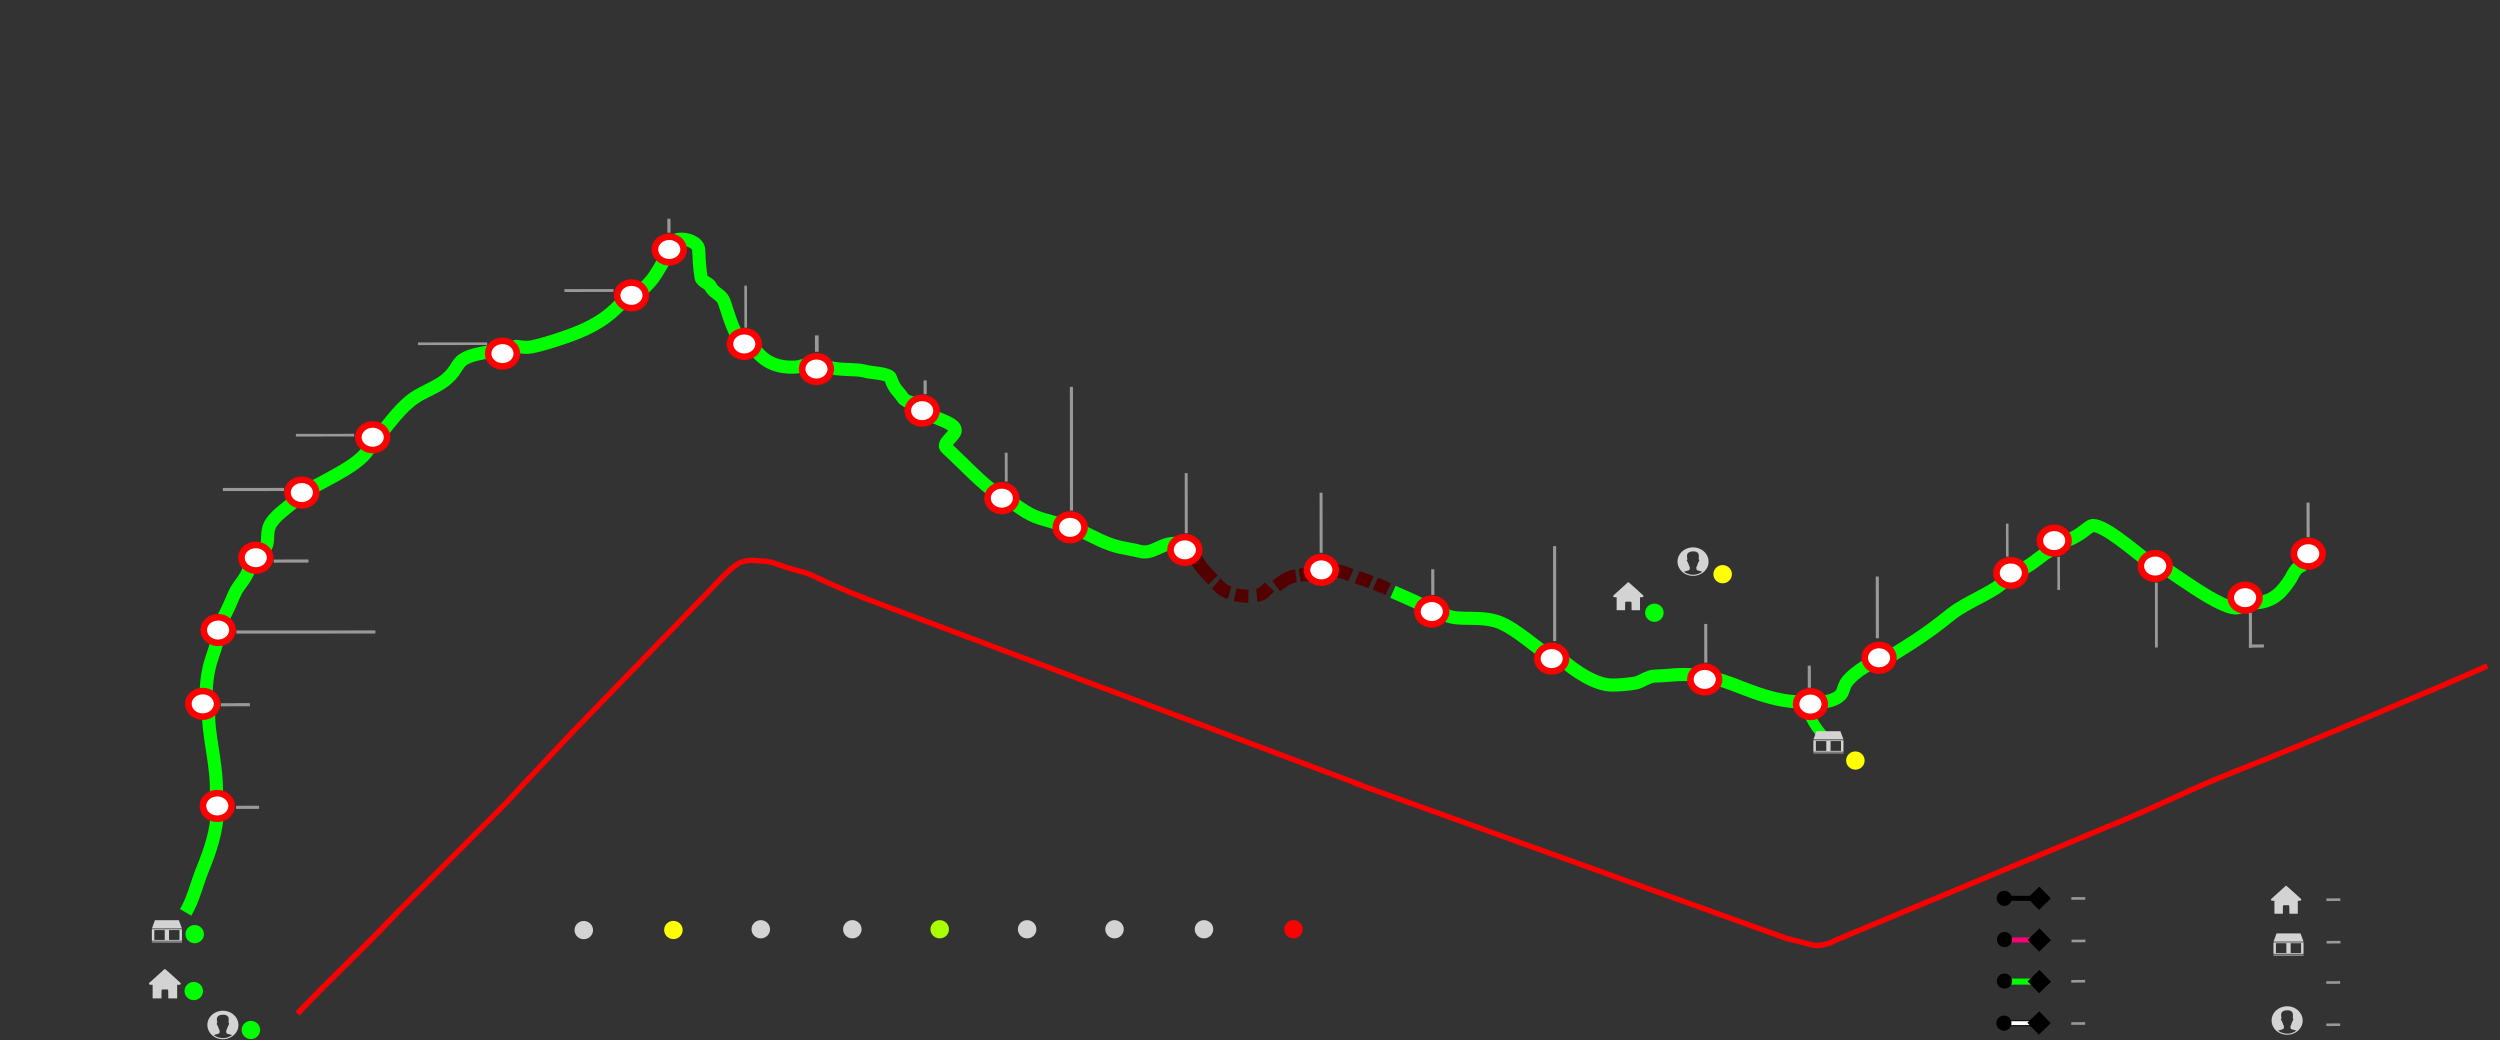 <?xml version="1.0" encoding="UTF-8" standalone="no"?>
<!-- Created with Inkscape (http://www.inkscape.org/) -->

<svg
   xmlns:dc="http://purl.org/dc/elements/1.1/"
   xmlns:cc="http://creativecommons.org/ns#"
   xmlns:rdf="http://www.w3.org/1999/02/22-rdf-syntax-ns#"
   xmlns:svg="http://www.w3.org/2000/svg"
   xmlns="http://www.w3.org/2000/svg"
   xmlns:sodipodi="http://sodipodi.sourceforge.net/DTD/sodipodi-0.dtd"
   xmlns:inkscape="http://www.inkscape.org/namespaces/inkscape"
   viewBox="-83 -13 2403 1000"
   id="svg2"
   version="1.1"
   inkscape:version="0.92.1 r15371"
   sodipodi:docname="plate_vector_map.svg"
   inkscape:export-filename="C:\xampp\htdocs\mrt\MRTL2\ceodbl2\assets\svg\plate_vector_map.png"
   inkscape:export-xdpi="90"
   inkscape:export-ydpi="90">
  <rect x="-83" y="-13" width="2403" height="1000" fill="#333333" stroke="none"/>
  <defs
     id="defs4">
    <marker
       inkscape:stockid="Arrow1Sstart"
       orient="auto"
       refY="0.0"
       refX="0.0"
       id="Arrow1Sstart"
       style="overflow:visible"
       inkscape:isstock="true">
      <path
         id="path4748"
         d="M 0.0,0.0 L 5.0,-5.0 L -12.5,0.0 L 5.0,5.0 L 0.0,0.0 z "
         style="fill-rule:evenodd;stroke:#000000;stroke-width:1.0pt"
         transform="scale(0.2) translate(6,0)" />
    </marker>
  </defs>
  <sodipodi:namedview
     id="base"
     pagecolor="#ffffff"
     bordercolor="#666666"
     borderopacity="1.0"
     inkscape:pageopacity="0.0"
     inkscape:pageshadow="2"
     inkscape:zoom="1.2800001"
     inkscape:cx="825.79387"
     inkscape:cy="121.02755"
     inkscape:document-units="px"
     inkscape:current-layer="layer4"
     showgrid="false"
     units="px"
     inkscape:window-width="1920"
     inkscape:window-height="1017"
     inkscape:window-x="-8"
     inkscape:window-y="-8"
     inkscape:window-maximized="1"
     showguides="true" />
  <g
     inkscape:groupmode="layer"
     id="layer1"
     inkscape:label="line_riz"
     style="display:inline"
     sodipodi:insensitive="true">
    <path
       style="display:inline;fill:none;stroke:#00ff00;stroke-width:12.591;stroke-linecap:butt;stroke-linejoin:miter;stroke-miterlimit:4;stroke-dasharray:none;stroke-opacity:1"
       d="m 95.453,864 c 7.68,-13.164 10.322,-26.659 16.375,-41.597 7.204,-17.78 13.941,-37.308 14.021,-56.624"
       id="psds_track_01"
       inkscape:connector-curvature="0"
       sodipodi:nodetypes="csc" />
    <path
       style="display:inline;fill:none;stroke:#00ff00;stroke-width:12.591;stroke-linecap:butt;stroke-linejoin:miter;stroke-miterlimit:4;stroke-dasharray:none;stroke-opacity:1"
       d="m 124.85,752.874 c 1.886,-30.269 -9.579,-63.248 -6.938,-85.495"
       id="psds_track_02"
       inkscape:connector-curvature="0"
       sodipodi:nodetypes="cc" />
    <path
       style="display:inline;fill:none;stroke:#00ff00;stroke-width:12.591;stroke-linecap:butt;stroke-linejoin:miter;stroke-miterlimit:4;stroke-dasharray:none;stroke-opacity:1"
       d="m 115.048,653.597 c 1.215,-30.411 7.369,-34.167 12.115,-56.151"
       id="psds_track_03"
       inkscape:connector-curvature="0"
       sodipodi:nodetypes="cc" />
    <path
       style="display:inline;fill:none;stroke:#00ff00;stroke-width:12.591;stroke-linecap:butt;stroke-linejoin:miter;stroke-miterlimit:4;stroke-dasharray:none;stroke-opacity:1"
       d="m 131.005,582.391 c 5.425,-10.634 8.658,-18.063 11.28,-24.327 4.421,-10.56 13.795,-15.532 15.619,-31.508"
       id="psds_track_04"
       inkscape:connector-curvature="0"
       sodipodi:nodetypes="csc" />
    <path
       style="display:inline;fill:none;stroke:#00ff00;stroke-width:12.591;stroke-linecap:butt;stroke-linejoin:miter;stroke-miterlimit:4;stroke-dasharray:none;stroke-opacity:1"
       d="m 169.484,515.186 c 7.542,-4.014 2.706,-13.964 6.667,-22.772 3.976,-8.839 16.153,-16.978 25.06,-24.37"
       id="psds_track_05"
       inkscape:connector-curvature="0"
       sodipodi:nodetypes="csc" />
    <path
       style="display:inline;fill:none;stroke:#00ff00;stroke-width:12.591;stroke-linecap:butt;stroke-linejoin:miter;stroke-miterlimit:4;stroke-dasharray:none;stroke-opacity:1"
       d="m 211.922,458.711 c 25.774,-14.487 52.814,-26.12 60.618,-42.192"
       id="psds_track_06"
       inkscape:connector-curvature="0"
       sodipodi:nodetypes="cc" />
    <path
       style="display:inline;fill:none;stroke:#00ff00;stroke-width:12.591;stroke-linecap:butt;stroke-linejoin:miter;stroke-miterlimit:4;stroke-dasharray:none;stroke-opacity:1"
       d="m 280.876,406.543 c 10.566,-12.974 22.014,-28.792 34.578,-37.215 8.329,-5.584 18.112,-8.99 26.623,-14.81 13.406,-9.167 13.002,-17.073 20.077,-21.934 7.37,-5.063 22.137,-6.922 32.429,-8.459"
       id="psds_track_07"
       inkscape:connector-curvature="0"
       sodipodi:nodetypes="csssc" />
    <path
       style="display:inline;fill:none;stroke:#00ff00;stroke-width:12.591;stroke-linecap:butt;stroke-linejoin:miter;stroke-miterlimit:4;stroke-dasharray:none;stroke-opacity:1"
       d="m 411.626,320.103 c 3.177,-0.715 8.937,1.722 16.558,0.277 11.154,-2.115 38.24,-10.812 51.128,-16.909 23.674,-11.2 28.151,-19.567 42.191,-31.368"
       id="psds_track_08"
       inkscape:connector-curvature="0"
       sodipodi:nodetypes="cssc" />
    <path
       style="display:inline;fill:none;stroke:#00ff00;stroke-width:12.591;stroke-linecap:butt;stroke-linejoin:miter;stroke-miterlimit:4;stroke-dasharray:none;stroke-opacity:1"
       d="m 532.043,267.571 c 6.63,-5.578 12.282,-11.985 15.152,-16.753 1.917,-3.184 7.058,-11.251 8.212,-14.117"
       id="psds_track_09"
       inkscape:connector-curvature="0"
       sodipodi:nodetypes="csc" />
    <path
       style="display:inline;fill:none;stroke:#00ff00;stroke-width:12.591;stroke-linecap:butt;stroke-linejoin:miter;stroke-miterlimit:4;stroke-dasharray:none;stroke-opacity:1"
       d="m 565.024,218.583 c 6.76,-4.289 23.412,0.022 23.584,8.717 0.052,2.643 0.71,17.701 2.239,26.352 0.704,3.982 7.911,5.929 8.913,8.287 3.148,7.401 10.777,7.273 13.63,15.995 6.194,18.937 10.006,31.403 17.024,37.853"
       id="psds_track_10"
       inkscape:connector-curvature="0"
       sodipodi:nodetypes="cssssc" />
    <path
       style="display:inline;fill:none;stroke:#00ff00;stroke-width:12.591;stroke-linecap:butt;stroke-linejoin:miter;stroke-miterlimit:4;stroke-dasharray:none;stroke-opacity:1"
       d="m 640.817,320.444 c 11.517,16.601 25.518,19.873 39.856,19.471 5.432,-0.152 11.128,-2.995 16.44,-2.678"
       id="psds_track_11"
       inkscape:connector-curvature="0"
       sodipodi:nodetypes="csc" />
    <path
       style="display:inline;fill:none;stroke:#00ff00;stroke-width:12.591;stroke-linecap:butt;stroke-linejoin:miter;stroke-miterlimit:4;stroke-dasharray:none;stroke-opacity:1"
       d="m 712.129,339.577 c 11.17,3.636 27.958,1.885 35.508,3.983 4.21,1.776 23.922,1.968 25.402,6.797 3.213,10.487 7.73,12.987 11.14,18.115 1.207,1.815 2.972,3.961 7.048,4.858 3.955,0.87 3.578,4.721 8.517,6.277"
       id="psds_track_12"
       inkscape:connector-curvature="0"
       sodipodi:nodetypes="ccsssc" />
    <path
       style="display:inline;fill:none;stroke:#00ff00;stroke-width:12.591;stroke-linecap:butt;stroke-linejoin:miter;stroke-miterlimit:4;stroke-dasharray:none;stroke-opacity:1"
       d="m 815.716,387.963 c 7.169,3.271 20.206,7.073 19.424,13.168 -0.652,5.084 -13.049,12.202 -8.449,16.431 17.522,16.11 33.449,33.742 48.454,43.858"
       id="psds_track_13"
       inkscape:connector-curvature="0"
       sodipodi:nodetypes="cssc" />
    <path
       style="display:inline;fill:none;stroke:#00ff00;stroke-width:12.591;stroke-linecap:butt;stroke-linejoin:miter;stroke-miterlimit:4;stroke-dasharray:none;stroke-opacity:1"
       d="m 889.229,469.597 c 23.543,16.715 21.954,13.476 48.319,21.861"
       id="psds_track_14"
       inkscape:connector-curvature="0"
       sodipodi:nodetypes="cc" />
    <path
       style="display:inline;fill:none;stroke:#00ff00;stroke-width:12.591;stroke-linecap:butt;stroke-linejoin:miter;stroke-miterlimit:4;stroke-dasharray:none;stroke-opacity:1"
       d="m 953.986,496.239 c 17.635,8.707 26.889,13.858 39.944,16.859 4.341,0.998 13.256,2.346 18.514,3.813 13.434,3.75 21.814,-10.155 37.682,-7.211"
       id="psds_track_15"
       inkscape:connector-curvature="0"
       sodipodi:nodetypes="cssc" />
    <path
       style="display:inline;fill:none;fill-opacity:1;stroke:#530000;stroke-width:12.591;stroke-linecap:butt;stroke-linejoin:miter;stroke-miterlimit:4;stroke-dasharray:none;stroke-opacity:1"
       d="m 1065.564,522.768 c 3.061,5.001 6.197,10.58 17.433,21.679"
       id="psds_track_16"
       inkscape:connector-curvature="0"
       sodipodi:nodetypes="cc" />
    <path
       style="display:inline;fill:none;stroke:#00ff00;stroke-width:12.591;stroke-linecap:butt;stroke-linejoin:miter;stroke-miterlimit:4;stroke-dasharray:none;stroke-opacity:1"
       d="m 1255.922,555.846 c 10.037,4.402 18.57,8.039 31.767,14.438"
       id="psds_track_17"
       inkscape:connector-curvature="0"
       sodipodi:nodetypes="cc" />
    <path
       style="display:inline;fill:none;stroke:#00ff00;stroke-width:12.591;stroke-linecap:butt;stroke-linejoin:miter;stroke-miterlimit:4;stroke-dasharray:none;stroke-opacity:1"
       d="m 1302.07,574.752 c 10.72,10.897 30.997,3.469 51.751,8.992 15.685,4.174 32.849,20.204 49.4,31.827"
       id="psds_track_18"
       inkscape:connector-curvature="0"
       sodipodi:nodetypes="csc" />
    <path
       style="display:inline;fill:none;stroke:#00ff00;stroke-width:12.591;stroke-linecap:butt;stroke-linejoin:miter;stroke-miterlimit:4;stroke-dasharray:none;stroke-opacity:1"
       d="m 1416.751,619.869 c 14.523,12.361 33.718,25.884 50.749,25.623 7.775,-0.119 13.79,-0.771 20.953,-1.826 5.459,-0.805 12.524,-6.711 19.507,-6.831 14.909,-0.256 27.996,-3.421 43.085,0.11"
       id="psds_track_19"
       inkscape:connector-curvature="0"
       sodipodi:nodetypes="csssc" />
    <path
       style="display:inline;fill:none;stroke:#00ff00;stroke-width:12.591;stroke-linecap:butt;stroke-linejoin:miter;stroke-miterlimit:4;stroke-dasharray:none;stroke-opacity:1"
       d="m 1564.696,639.03 c 21.767,4.817 50.254,22.805 85.353,22.761"
       id="psds_track_20"
       inkscape:connector-curvature="0"
       sodipodi:nodetypes="cc" />
    <path
       style="display:inline;fill:none;stroke:#00ff00;stroke-width:12.591;stroke-linecap:butt;stroke-linejoin:miter;stroke-miterlimit:4;stroke-dasharray:none;stroke-opacity:1"
       d="m 1661.982,661.94 c 9.044,0.315 20.095,-1.508 25.034,-8.063 1.615,-2.144 2.567,-7.47 4.24,-10.108 5.217,-8.228 19.771,-17.49 26.108,-20.306"
       id="psds_track_21"
       inkscape:connector-curvature="0"
       sodipodi:nodetypes="cssc" />
    <path
       style="display:inline;fill:none;stroke:#00ff00;stroke-width:12.591;stroke-linecap:butt;stroke-linejoin:miter;stroke-miterlimit:4;stroke-dasharray:none;stroke-opacity:1"
       d="m 1728.977,620.987 c 24.807,-15.484 37.82,-22.936 63.075,-43.306 15.389,-12.413 42.443,-21.798 51.12,-31.852"
       id="psds_track_22"
       inkscape:connector-curvature="0"
       sodipodi:nodetypes="csc" />
    <path
       style="display:inline;fill:none;stroke:#00ff00;stroke-width:12.591;stroke-linecap:butt;stroke-linejoin:miter;stroke-miterlimit:4;stroke-dasharray:none;stroke-opacity:1"
       d="m 1858.371,535.321 c 13.266,-5.977 22.317,-16.381 29.216,-18.764"
       id="psds_track_23"
       inkscape:connector-curvature="0"
       sodipodi:nodetypes="cc" />
    <path
       style="display:inline;fill:none;stroke:#00ff00;stroke-width:12.591;stroke-linecap:butt;stroke-linejoin:miter;stroke-miterlimit:4;stroke-dasharray:none;stroke-opacity:1"
       d="m 1892.437,508.901 c 22.91,-2.625 30.979,-16.798 36.218,-16.811 11.168,-0.029 35.888,21.176 52.853,34.435"
       id="psds_track_24"
       inkscape:connector-curvature="0"
       sodipodi:nodetypes="csc" />
    <path
       style="display:inline;fill:none;stroke:#00ff00;stroke-width:12.591;stroke-linecap:butt;stroke-linejoin:miter;stroke-miterlimit:4;stroke-dasharray:none;stroke-opacity:1"
       d="m 1993.855,530.578 c 17.425,10.529 79.208,58.479 78.451,33.872"
       id="psds_track_40"
       inkscape:connector-curvature="0"
       sodipodi:nodetypes="cc" />
    <path
       style="display:inline;fill:none;stroke:#00ff00;stroke-width:12.591;stroke-linecap:butt;stroke-linejoin:miter;stroke-miterlimit:4;stroke-dasharray:none;stroke-opacity:1"
       d="m 2085.192,566.441 c 18.966,-1.003 26.895,-13.389 32.727,-21.871 3.85,-5.601 4.751,-12.253 14.112,-14.898"
       id="psds_track_25"
       inkscape:connector-curvature="0"
       sodipodi:nodetypes="csc" />
    <path
       style="display:inline;fill:none;stroke:#00ff00;stroke-width:10.073;stroke-linecap:butt;stroke-linejoin:miter;stroke-miterlimit:4;stroke-dasharray:none;stroke-opacity:1"
       d="m 1668.665,693.415 c -19.757,-23.705 -13.496,-33.801 -15.752,-39.859"
       id="psds_track_26"
       inkscape:connector-curvature="0"
       sodipodi:nodetypes="cc" />
    <path
       style="display:inline;fill:#ed0000;fill-opacity:1;stroke:#fa0000;stroke-width:5.425;stroke-linecap:butt;stroke-linejoin:miter;stroke-miterlimit:4;stroke-dasharray:none;stroke-opacity:1"
       d="m 202.917,961.3 c 31.289,-33.106 62.831,-62.172 94.12,-95.278"
       id="psds_track_27"
       inkscape:connector-curvature="0"
       sodipodi:nodetypes="cc" />
    <path
       style="display:inline;fill:#ed0000;fill-opacity:1;stroke:#fa0000;stroke-width:5.188;stroke-linecap:butt;stroke-linejoin:miter;stroke-miterlimit:4;stroke-dasharray:none;stroke-opacity:1"
       d="M 296.546,866.453 404.614,757.57"
       id="psds_track_28"
       inkscape:connector-curvature="0"
       sodipodi:nodetypes="cc" />
    <path
       style="display:inline;fill:#ed0000;fill-opacity:1;stroke:#fa0000;stroke-width:5.188;stroke-linecap:butt;stroke-linejoin:miter;stroke-miterlimit:4;stroke-dasharray:none;stroke-opacity:1"
       d="m 404.046,758.17 16.511,-17.867 46.352,-49.25 8.853,-9.15"
       id="psds_track_29"
       inkscape:connector-curvature="0"
       sodipodi:nodetypes="cccc" />
    <path
       style="display:inline;fill:#ed0000;fill-opacity:1;stroke:#fa0000;stroke-width:5.188;stroke-linecap:butt;stroke-linejoin:miter;stroke-miterlimit:4;stroke-dasharray:none;stroke-opacity:1"
       d="m 475.763,681.903 112.562,-116.226 5.25,-5.368"
       id="psds_track_30"
       inkscape:connector-curvature="0"
       sodipodi:nodetypes="ccc" />
    <path
       style="display:inline;fill:#ed0000;fill-opacity:1;stroke:#fa0000;stroke-width:5.188;stroke-linecap:butt;stroke-linejoin:miter;stroke-miterlimit:4;stroke-dasharray:none;stroke-opacity:1"
       d="m 593.575,560.31 c 12.029,-12.074 27.056,-30.828 37.826,-33.637"
       id="psds_track_31"
       inkscape:connector-curvature="0"
       sodipodi:nodetypes="cc" />
    <path
       style="display:inline;fill:none;fill-opacity:1;stroke:#fa0000;stroke-width:5.186;stroke-linecap:butt;stroke-linejoin:miter;stroke-miterlimit:4;stroke-dasharray:none;stroke-opacity:1"
       d="m 631.401,526.673 c 9.477,-1.984 10.043,-0.782 20.583,-0.238 7.037,0.363 14.036,3.787 21.92,6.249 8.056,2.516 17.013,4.112 25.767,8.328 9.186,4.423 33.231,15.343 48.701,21.05"
       id="psds_track_32"
       inkscape:connector-curvature="0"
       sodipodi:nodetypes="csssc" />
    <path
       style="display:inline;fill:#ed0000;fill-opacity:1;stroke:#fa0000;stroke-width:5.186;stroke-linecap:butt;stroke-linejoin:miter;stroke-miterlimit:4;stroke-dasharray:none;stroke-opacity:1"
       d="M 745.876,561.206 1052.263,676.441"
       id="psds_track_33"
       inkscape:connector-curvature="0"
       sodipodi:nodetypes="cc" />
    <path
       style="display:inline;fill:#ed0000;fill-opacity:1;stroke:#fa0000;stroke-width:5.186;stroke-linecap:butt;stroke-linejoin:miter;stroke-miterlimit:4;stroke-dasharray:none;stroke-opacity:1"
       d="m 1050.888,675.901 174.749,65.893"
       id="psds_track_34"
       inkscape:connector-curvature="0"
       sodipodi:nodetypes="cc" />
    <path
       style="display:inline;fill:#ed0000;fill-opacity:1;stroke:#fa0000;stroke-width:5.186;stroke-linecap:butt;stroke-linejoin:miter;stroke-miterlimit:4;stroke-dasharray:none;stroke-opacity:1"
       d="m 1217.469,739.083 416.182,149.734 25.703,6.578"
       id="psds_track_35"
       inkscape:connector-curvature="0"
       sodipodi:nodetypes="ccc" />
    <path
       style="display:inline;fill:none;fill-opacity:1;stroke:#fa0000;stroke-width:5.254;stroke-linecap:butt;stroke-linejoin:miter;stroke-miterlimit:4;stroke-dasharray:none;stroke-opacity:1"
       d="m 1659.355,895.395 c 4.829,1.218 15.427,-0.428 22.272,-4.799 l 264.353,-110.313"
       id="psds_track_36"
       inkscape:connector-curvature="0"
       sodipodi:nodetypes="ccc" />
    <path
       style="display:inline;fill:#ed0000;fill-opacity:1;stroke:#fa0000;stroke-width:5.254;stroke-linecap:butt;stroke-linejoin:miter;stroke-miterlimit:4;stroke-dasharray:none;stroke-opacity:1"
       d="m 1945.98,780.284 c 26.502,-10.548 54.444,-23.791 78.713,-34.692 14.307,-6.427 26.994,-11.526 38.285,-16.163"
       id="psds_track_38"
       inkscape:connector-curvature="0"
       sodipodi:nodetypes="csc" />
    <path
       style="display:inline;fill:#ed0000;fill-opacity:1;stroke:#fa0000;stroke-width:5.254;stroke-linecap:butt;stroke-linejoin:miter;stroke-miterlimit:4;stroke-dasharray:none;stroke-opacity:1"
       d="m 2062.199,729.742 c 69.059,-27.064 208.272,-85.685 245.597,-102.708"
       id="psds_track_39"
       inkscape:connector-curvature="0"
       sodipodi:nodetypes="cc" />
    <path
       style="display:inline;fill:#d3d3d3;fill-opacity:1;stroke-width:0.068"
       d="m 62.958,892.414 v -0.394 h 14.453 14.453 v 0.394 0.394 H 77.411 62.958 Z m 0,-6.699 v -5.517 h 14.453 14.453 v 5.517 5.517 H 77.411 62.958 Z m 12.388,0 v -4.729 h -5.014 -5.014 v 4.729 4.729 h 5.014 5.014 z m 14.158,0 v -4.729 h -5.014 -5.014 v 4.729 4.729 h 5.014 5.014 z m -25.621,-8.649 c 0.473,-1.29 1.12,-3.063 1.439,-3.941 l 0.58,-1.596 h 11.506 11.506 l 1.475,3.941 1.475,3.941 H 77.443 63.023 Z"
       id="path5329"
       inkscape:connector-curvature="0"
       sodipodi:nodetypes="ccccccccccccccccccccccccccccccccccccacccccccca" />
    <path
       style="display:inline;fill:#d3d3d3;fill-opacity:1;stroke-width:0.199"
       d="m 63.703,940.143 v -6.523 h -1.176 c -0.647,0 -1.402,-0.087 -1.678,-0.194 -0.68,-0.262 -0.876,-1.094 -0.389,-1.647 0.514,-0.582 14.312,-13.073 14.675,-13.285 0.164,-0.096 0.457,-0.096 0.66,0 0.37,0.174 13.755,12.246 14.622,13.188 0.351,0.381 0.437,0.642 0.341,1.03 -0.163,0.656 -0.801,0.907 -2.309,0.907 h -1.176 v 6.523 6.523 h -4.259 -4.259 v -4.075 c 0,-2.901 -0.068,-4.144 -0.238,-4.315 -0.163,-0.165 -1.13,-0.241 -3.063,-0.241 -2.591,0 -2.843,0.032 -3.031,0.388 -0.121,0.23 -0.205,1.992 -0.205,4.315 v 3.927 h -4.259 -4.259 z"
       id="path5405"
       inkscape:connector-curvature="0" />
    <path
       style="display:inline;fill:#d3d3d3;fill-opacity:1;stroke-width:0.029"
       d="m 130.494,985.905 c -2.998,-0.147 -5.848,-1.095 -8.227,-2.738 -1.176,-0.812 -2.261,-1.825 -3.131,-2.922 -2.015,-2.541 -3.021,-5.714 -2.807,-8.853 0.292,-4.279 2.68,-8.113 6.563,-10.535 4.372,-2.727 10.155,-3.1 14.913,-0.96 1.494,0.672 2.707,1.457 3.888,2.516 0.713,0.639 1.236,1.197 1.761,1.875 2.297,2.966 3.201,6.596 2.546,10.216 -0.907,5.012 -4.867,9.204 -10.165,10.761 -1.689,0.496 -3.6,0.725 -5.343,0.64 z m 2.168,-1.113 c 2.339,-0.247 4.635,-1.052 6.634,-2.324 0.33,-0.21 0.697,-0.484 0.715,-0.534 0.022,-0.063 -0.707,-0.299 -1.747,-0.565 -0.302,-0.077 -0.878,-0.224 -1.279,-0.327 -0.835,-0.213 -1.528,-0.423 -1.784,-0.542 -0.483,-0.223 -0.687,-0.709 -0.77,-1.835 -0.031,-0.424 -0.014,-1.349 0.028,-1.484 0.01,-0.033 0.142,-0.157 0.293,-0.277 0.151,-0.12 0.284,-0.244 0.296,-0.277 0.013,-0.033 0.051,-0.243 0.087,-0.466 0.104,-0.647 0.208,-0.973 0.467,-1.474 0.258,-0.499 0.67,-1.439 0.903,-2.061 0.116,-0.308 0.176,-0.43 0.234,-0.472 0.133,-0.096 0.373,-0.437 0.445,-0.632 0.093,-0.254 0.093,-0.567 0,-0.821 -0.071,-0.195 -0.311,-0.536 -0.444,-0.631 l -0.077,-0.055 0.058,-0.598 c 0.113,-1.168 0.136,-1.588 0.137,-2.472 0.001,-0.944 -0.013,-1.072 -0.155,-1.58 -0.143,-0.506 -0.292,-0.815 -0.596,-1.232 -0.671,-0.919 -1.777,-1.486 -3.339,-1.711 -0.37,-0.053 -0.55,-0.062 -1.343,-0.062 -0.978,-2.7e-4 -1.284,0.025 -2.052,0.166 -1.995,0.369 -3.349,1.419 -3.777,2.929 -0.134,0.473 -0.154,0.647 -0.153,1.322 0.001,0.862 0.097,1.611 0.37,2.877 l 0.077,0.36 -0.129,0.116 c -0.235,0.211 -0.456,0.604 -0.456,0.811 0,0.037 -0.021,0.083 -0.046,0.102 -0.059,0.044 -0.059,0.207 -10e-4,0.26 0.024,0.022 0.073,0.119 0.109,0.216 0.077,0.209 0.22,0.42 0.39,0.573 0.111,0.1 0.147,0.171 0.344,0.685 0.329,0.858 0.587,1.443 0.871,1.972 0.305,0.569 0.374,0.792 0.485,1.58 l 0.045,0.322 0.131,0.112 c 0.072,0.062 0.207,0.172 0.299,0.245 l 0.168,0.133 0.02,0.272 c 0.063,0.865 -0.01,1.841 -0.175,2.358 -0.081,0.254 -0.255,0.528 -0.392,0.62 -0.281,0.188 -0.858,0.368 -2.612,0.815 -1.663,0.424 -2.442,0.659 -2.442,0.738 0,0.03 0.558,0.415 0.937,0.646 2.111,1.286 4.502,2.06 6.924,2.241 0.473,0.035 1.814,0.013 2.305,-0.04 z"
       id="path5433"
       inkscape:connector-curvature="0" />
    <path
       style="display:inline;fill:#d3d3d3;fill-opacity:1;stroke-width:0.068"
       d="m 1660.031,710.729 v -0.394 h 14.453 14.453 v 0.394 0.394 h -14.453 -14.453 z m 0,-6.699 v -5.517 h 14.453 14.453 v 5.517 5.517 h -14.453 -14.453 z m 12.388,0 v -4.729 h -5.014 -5.014 v 4.729 4.729 h 5.014 5.014 z m 14.158,0 v -4.729 h -5.014 -5.014 v 4.729 4.729 h 5.014 5.014 z m -25.621,-8.649 c 0.473,-1.29 1.12,-3.063 1.439,-3.941 l 0.58,-1.596 h 11.506 11.506 l 1.475,3.941 1.475,3.941 h -14.42 -14.42 z"
       id="path5329-1"
       inkscape:connector-curvature="0"
       sodipodi:nodetypes="ccccccccccccccccccccccccccccccccccccacccccccca" />
    <path
       style="display:inline;fill:#d3d3d3;fill-opacity:1;stroke-width:0.19"
       d="m 1470.911,567.309 v -6.219 h -1.121 c -0.616,0 -1.336,-0.083 -1.6,-0.185 -0.648,-0.25 -0.835,-1.043 -0.37,-1.57 0.49,-0.555 13.644,-12.463 13.99,-12.665 0.156,-0.091 0.436,-0.091 0.63,0 0.353,0.166 13.113,11.674 13.939,12.572 0.335,0.364 0.417,0.612 0.325,0.982 -0.155,0.626 -0.764,0.865 -2.202,0.865 h -1.121 v 6.219 6.219 h -4.06 -4.06 v -3.884 c 0,-2.766 -0.066,-3.95 -0.227,-4.114 -0.155,-0.157 -1.077,-0.23 -2.92,-0.23 -2.47,0 -2.71,0.031 -2.889,0.37 -0.116,0.219 -0.196,1.899 -0.196,4.114 v 3.744 h -4.06 -4.06 z"
       id="path5405-0"
       inkscape:connector-curvature="0" />
    <path
       style="display:inline;fill:#d3d3d3;fill-opacity:1;stroke-width:0.029"
       d="m 1543.601,540.522 c -2.998,-0.147 -5.848,-1.095 -8.227,-2.738 -1.176,-0.812 -2.261,-1.825 -3.131,-2.922 -2.015,-2.541 -3.021,-5.714 -2.807,-8.853 0.292,-4.279 2.68,-8.113 6.564,-10.535 4.372,-2.727 10.155,-3.1 14.913,-0.96 1.494,0.672 2.707,1.457 3.888,2.516 0.713,0.639 1.236,1.197 1.761,1.875 2.296,2.966 3.201,6.596 2.546,10.216 -0.907,5.012 -4.867,9.204 -10.165,10.761 -1.689,0.496 -3.6,0.725 -5.343,0.64 z m 2.167,-1.113 c 2.339,-0.247 4.635,-1.052 6.634,-2.324 0.33,-0.21 0.697,-0.484 0.715,-0.534 0.022,-0.063 -0.707,-0.299 -1.747,-0.565 -0.302,-0.077 -0.878,-0.224 -1.279,-0.327 -0.835,-0.213 -1.528,-0.423 -1.784,-0.542 -0.483,-0.223 -0.687,-0.709 -0.77,-1.835 -0.031,-0.424 -0.014,-1.349 0.028,-1.484 0.01,-0.033 0.142,-0.157 0.293,-0.277 0.151,-0.12 0.284,-0.244 0.296,-0.277 0.013,-0.033 0.051,-0.243 0.087,-0.466 0.104,-0.647 0.207,-0.973 0.467,-1.474 0.258,-0.499 0.67,-1.439 0.903,-2.061 0.116,-0.308 0.176,-0.43 0.234,-0.472 0.133,-0.096 0.373,-0.437 0.445,-0.632 0.093,-0.254 0.093,-0.567 0,-0.821 -0.071,-0.195 -0.311,-0.536 -0.444,-0.631 l -0.077,-0.055 0.058,-0.598 c 0.113,-1.168 0.136,-1.588 0.137,-2.472 0,-0.944 -0.013,-1.072 -0.155,-1.58 -0.143,-0.506 -0.292,-0.815 -0.596,-1.232 -0.671,-0.919 -1.777,-1.486 -3.339,-1.711 -0.37,-0.053 -0.55,-0.062 -1.343,-0.062 -0.978,-2.7e-4 -1.284,0.025 -2.052,0.166 -1.995,0.369 -3.349,1.419 -3.777,2.929 -0.134,0.473 -0.154,0.647 -0.153,1.322 0,0.862 0.097,1.611 0.37,2.877 l 0.077,0.36 -0.129,0.116 c -0.235,0.211 -0.456,0.604 -0.456,0.811 0,0.037 -0.021,0.083 -0.046,0.102 -0.058,0.044 -0.059,0.207 -10e-4,0.26 0.024,0.022 0.073,0.119 0.109,0.216 0.077,0.209 0.22,0.42 0.39,0.573 0.111,0.1 0.147,0.171 0.344,0.685 0.329,0.858 0.587,1.443 0.871,1.972 0.305,0.569 0.374,0.792 0.485,1.58 l 0.045,0.322 0.131,0.112 c 0.072,0.062 0.207,0.172 0.299,0.245 l 0.168,0.133 0.02,0.272 c 0.063,0.865 -0.01,1.841 -0.175,2.358 -0.081,0.254 -0.255,0.528 -0.392,0.62 -0.281,0.188 -0.858,0.368 -2.612,0.815 -1.663,0.424 -2.442,0.659 -2.442,0.738 0,0.03 0.558,0.415 0.937,0.646 2.111,1.286 4.502,2.06 6.925,2.241 0.473,0.035 1.814,0.013 2.305,-0.04 z"
       id="path5433-8"
       inkscape:connector-curvature="0" />
    <path
       style="display:inline;fill:none;fill-opacity:1;stroke:#530000;stroke-width:12.591;stroke-linecap:butt;stroke-linejoin:miter;stroke-miterlimit:4;stroke-dasharray:none;stroke-opacity:1"
       d="m 1086.011,547.967 c 3.423,2.872 5.801,6.752 12.807,8.763"
       id="psds_track_16_1"
       inkscape:connector-curvature="0"
       sodipodi:nodetypes="cc" />
    <path
       style="display:inline;fill:none;fill-opacity:1;stroke:#530000;stroke-width:12.591;stroke-linecap:butt;stroke-linejoin:miter;stroke-miterlimit:4;stroke-dasharray:none;stroke-opacity:1"
       d="m 1125.057,559.257 c 4.424,-0.426 6.655,-2.469 12.114,-8.111"
       id="psds_track_16_2"
       inkscape:connector-curvature="0"
       sodipodi:nodetypes="cc" />
    <path
       style="display:inline;fill:none;fill-opacity:1;stroke:#530000;stroke-width:12.591;stroke-linecap:butt;stroke-linejoin:miter;stroke-miterlimit:4;stroke-dasharray:none;stroke-opacity:1"
       d="m 1143.685,550.329 c 4.759,-3.593 11.082,-8.73 18.939,-9.803"
       id="psds_track_16_3"
       inkscape:connector-curvature="0"
       sodipodi:nodetypes="cc" />
    <path
       style="display:inline;fill:none;fill-opacity:1;stroke:#530000;stroke-width:12.591;stroke-linecap:butt;stroke-linejoin:miter;stroke-miterlimit:4;stroke-dasharray:none;stroke-opacity:1"
       d="m 1166.188,539.801 c 11.653,-1.802 11.098,2.106 15.81,-0.494"
       id="psds_track_16_4"
       inkscape:connector-curvature="0"
       sodipodi:nodetypes="cc" />
    <path
       style="display:inline;fill:none;fill-opacity:1;stroke:#530000;stroke-width:12.591;stroke-linecap:butt;stroke-linejoin:miter;stroke-miterlimit:4;stroke-dasharray:none;stroke-opacity:1"
       d="m 1104.23,558.73 c 4.959,1.157 12.774,1.401 12.774,1.401 v 0"
       id="psds_track_16_5"
       inkscape:connector-curvature="0"
       sodipodi:nodetypes="csc" />
    <path
       style="display:inline;fill:none;fill-opacity:1;stroke:#530000;stroke-width:12.591;stroke-linecap:butt;stroke-linejoin:miter;stroke-miterlimit:4;stroke-dasharray:none;stroke-opacity:1"
       d="m 1201.957,535.651 c 4.968,1.112 5.856,0.981 13.553,4.284"
       id="psds_track_16_6"
       inkscape:connector-curvature="0"
       sodipodi:nodetypes="cc" />
    <path
       style="display:inline;fill:none;fill-opacity:1;stroke:#530000;stroke-width:12.591;stroke-linecap:butt;stroke-linejoin:miter;stroke-miterlimit:4;stroke-dasharray:none;stroke-opacity:1"
       d="m 1221.43,541.728 c 4.069,1.793 4.314,1.076 13.415,4.974"
       id="psds_track_16_7"
       inkscape:connector-curvature="0"
       sodipodi:nodetypes="cc" />
    <path
       style="display:inline;fill:none;fill-opacity:1;stroke:#530000;stroke-width:12.591;stroke-linecap:butt;stroke-linejoin:miter;stroke-miterlimit:4;stroke-dasharray:none;stroke-opacity:1"
       d="m 1238.969,547.942 c 8.489,3.961 5.503,2.119 12.323,5.445"
       id="psds_track_16_8"
       inkscape:connector-curvature="0"
       sodipodi:nodetypes="cc" />
  </g>
  <g
     style="display:none"
     inkscape:label="poi"
     id="g4210"
     inkscape:groupmode="layer"
     sodipodi:insensitive="true">
    <circle
       r="7.282"
       cy="837.021"
       cx="36.792"
       class="v_station"
       id="circle4212"
       style="fill:#000000;fill-opacity:1;stroke:#000000;stroke-width:7.1;stroke-miterlimit:4;stroke-dasharray:none;stroke-opacity:1" />
    <circle
       r="7.282"
       cy="787.559"
       cx="96.719"
       class="v_station"
       id="circle4214"
       style="fill:#000000;fill-opacity:1;stroke:#000000;stroke-width:7.1;stroke-miterlimit:4;stroke-dasharray:none;stroke-opacity:1" />
    <circle
       r="7.282"
       cy="692.935"
       cx="139.977"
       class="v_station"
       id="circle4216"
       style="fill:#000000;fill-opacity:1;stroke:#000000;stroke-width:7.1;stroke-miterlimit:4;stroke-dasharray:none;stroke-opacity:1" />
    <circle
       r="7.282"
       cy="612.917"
       cx="165.648"
       class="v_station"
       id="circle4218"
       style="fill:#000000;fill-opacity:1;stroke:#000000;stroke-width:7.1;stroke-miterlimit:4;stroke-dasharray:none;stroke-opacity:1" />
    <circle
       r="7.282"
       cy="545.059"
       cx="123.862"
       class="v_station"
       id="circle4220"
       style="fill:#000000;fill-opacity:1;stroke:#000000;stroke-width:7.1;stroke-miterlimit:4;stroke-dasharray:none;stroke-opacity:1" />
    <circle
       r="7.282"
       cy="456.845"
       cx="107.434"
       class="v_station"
       id="circle4222"
       style="fill:#000000;fill-opacity:1;stroke:#000000;stroke-width:7.1;stroke-miterlimit:4;stroke-dasharray:none;stroke-opacity:1" />
    <circle
       r="7.282"
       cy="415.417"
       cx="141.005"
       class="v_station"
       id="circle4224"
       style="fill:#000000;fill-opacity:1;stroke:#000000;stroke-width:7.1;stroke-miterlimit:4;stroke-dasharray:none;stroke-opacity:1" />
    <circle
       r="7.282"
       cy="370.417"
       cx="173.148"
       class="v_station"
       id="circle4226"
       style="fill:#000000;fill-opacity:1;stroke:#000000;stroke-width:7.1;stroke-miterlimit:4;stroke-dasharray:none;stroke-opacity:1" />
    <circle
       r="7.282"
       cy="314.702"
       cx="210.291"
       class="v_station"
       id="circle4228"
       style="fill:#000000;fill-opacity:1;stroke:#000000;stroke-width:7.1;stroke-miterlimit:4;stroke-dasharray:none;stroke-opacity:1" />
    <circle
       r="7.282"
       cy="255.774"
       cx="236.719"
       class="v_station"
       id="circle4230"
       style="fill:#000000;fill-opacity:1;stroke:#000000;stroke-width:7.1;stroke-miterlimit:4;stroke-dasharray:none;stroke-opacity:1" />
    <circle
       r="7.282"
       cy="251.488"
       cx="313.148"
       class="v_station"
       id="circle4232"
       style="fill:#000000;fill-opacity:1;stroke:#000000;stroke-width:7.1;stroke-miterlimit:4;stroke-dasharray:none;stroke-opacity:1" />
    <circle
       r="7.282"
       cy="255.417"
       cx="357.434"
       class="v_station"
       id="circle4234"
       style="fill:#000000;fill-opacity:1;stroke:#000000;stroke-width:7.1;stroke-miterlimit:4;stroke-dasharray:none;stroke-opacity:1" />
    <circle
       r="7.282"
       cy="252.917"
       cx="433.148"
       class="v_station"
       id="circle4236"
       style="fill:#000000;fill-opacity:1;stroke:#000000;stroke-width:7.1;stroke-miterlimit:4;stroke-dasharray:none;stroke-opacity:1" />
    <circle
       r="7.282"
       cy="195.059"
       cx="482.076"
       class="v_station"
       id="circle4238"
       style="fill:#000000;fill-opacity:1;stroke:#000000;stroke-width:7.1;stroke-miterlimit:4;stroke-dasharray:none;stroke-opacity:1" />
    <circle
       r="7.282"
       cy="155.059"
       cx="503.148"
       class="v_station"
       id="circle4240"
       style="fill:#000000;fill-opacity:1;stroke:#000000;stroke-width:7.1;stroke-miterlimit:4;stroke-dasharray:none;stroke-opacity:1" />
    <circle
       r="7.282"
       cy="117.917"
       cx="556.719"
       class="v_station"
       id="circle4242"
       style="fill:#000000;fill-opacity:1;stroke:#000000;stroke-width:7.1;stroke-miterlimit:4;stroke-dasharray:none;stroke-opacity:1" />
    <circle
       r="7.282"
       cy="84.702"
       cx="609.219"
       class="v_station"
       id="circle4244"
       style="fill:#000000;fill-opacity:1;stroke:#000000;stroke-width:7.1;stroke-miterlimit:4;stroke-dasharray:none;stroke-opacity:1" />
    <circle
       r="7.282"
       cy="94.702"
       cx="641.719"
       class="v_station"
       id="circle4246"
       style="fill:#000000;fill-opacity:1;stroke:#000000;stroke-width:7.1;stroke-miterlimit:4;stroke-dasharray:none;stroke-opacity:1" />
    <circle
       r="7.282"
       cy="106.845"
       cx="687.434"
       class="v_station"
       id="circle4248"
       style="fill:#000000;fill-opacity:1;stroke:#000000;stroke-width:7.1;stroke-miterlimit:4;stroke-dasharray:none;stroke-opacity:1" />
    <circle
       r="7.282"
       cy="115.417"
       cx="733.148"
       class="v_station"
       id="circle4250"
       style="fill:#000000;fill-opacity:1;stroke:#000000;stroke-width:7.1;stroke-miterlimit:4;stroke-dasharray:none;stroke-opacity:1" />
    <circle
       r="7.282"
       cy="169.15"
       cx="819.234"
       class="v_station"
       id="circle4252"
       style="fill:#000000;fill-opacity:1;stroke:#000000;stroke-width:7.1;stroke-miterlimit:4;stroke-dasharray:none;stroke-opacity:1" />
    <circle
       r="7.282"
       cy="268.144"
       cx="856.609"
       class="v_station"
       id="circle4254"
       style="fill:#000000;fill-opacity:1;stroke:#000000;stroke-width:7.1;stroke-miterlimit:4;stroke-dasharray:none;stroke-opacity:1" />
    <circle
       r="7.282"
       cy="325.723"
       cx="896.005"
       class="v_station"
       id="circle4256"
       style="fill:#000000;fill-opacity:1;stroke:#000000;stroke-width:7.1;stroke-miterlimit:4;stroke-dasharray:none;stroke-opacity:1" />
    <circle
       r="7.282"
       cy="394.919"
       cx="1011.163"
       class="v_station"
       id="circle4258"
       style="fill:#000000;fill-opacity:1;stroke:#000000;stroke-width:7.1;stroke-miterlimit:4;stroke-dasharray:none;stroke-opacity:1" />
    <circle
       r="7.282"
       cy="386.837"
       cx="1097.026"
       class="v_station"
       id="circle4260"
       style="fill:#000000;fill-opacity:1;stroke:#000000;stroke-width:7.1;stroke-miterlimit:4;stroke-dasharray:none;stroke-opacity:1" />
    <circle
       r="7.282"
       cy="363.604"
       cx="1204.102"
       class="v_station"
       id="circle4262"
       style="fill:#000000;fill-opacity:1;stroke:#000000;stroke-width:7.1;stroke-miterlimit:4;stroke-dasharray:none;stroke-opacity:1" />
    <circle
       r="7.282"
       cy="394.414"
       cx="1259.66"
       class="v_station"
       id="circle4264"
       style="fill:#000000;fill-opacity:1;stroke:#000000;stroke-width:7.1;stroke-miterlimit:4;stroke-dasharray:none;stroke-opacity:1" />
    <circle
       r="7.282"
       cy="431.284"
       cx="1334.917"
       class="v_station"
       id="circle4266"
       style="fill:#000000;fill-opacity:1;stroke:#000000;stroke-width:7.1;stroke-miterlimit:4;stroke-dasharray:none;stroke-opacity:1" />
    <circle
       r="7.282"
       cy="444.921"
       cx="1426.841"
       class="v_station"
       id="circle4268"
       style="fill:#000000;fill-opacity:1;stroke:#000000;stroke-width:7.1;stroke-miterlimit:4;stroke-dasharray:none;stroke-opacity:1" />
    <circle
       r="7.282"
       cy="453.002"
       cx="1473.307"
       class="v_station"
       id="circle4270"
       style="fill:#000000;fill-opacity:1;stroke:#000000;stroke-width:7.1;stroke-miterlimit:4;stroke-dasharray:none;stroke-opacity:1" />
    <circle
       r="7.282"
       cy="503.005"
       cx="1546.543"
       class="v_station"
       id="circle4272"
       style="fill:#000000;fill-opacity:1;stroke:#000000;stroke-width:7.1;stroke-miterlimit:4;stroke-dasharray:none;stroke-opacity:1" />
    <circle
       r="7.282"
       cy="637.86"
       cx="1561.191"
       class="v_station"
       id="circle4274"
       style="fill:#000000;fill-opacity:1;stroke:#000000;stroke-width:7.1;stroke-miterlimit:4;stroke-dasharray:none;stroke-opacity:1" />
    <circle
       r="7.282"
       cy="752.008"
       cx="1593.516"
       class="v_station"
       id="circle4276"
       style="fill:#000000;fill-opacity:1;stroke:#000000;stroke-width:7.1;stroke-miterlimit:4;stroke-dasharray:none;stroke-opacity:1" />
    <circle
       r="7.282"
       cy="842.921"
       cx="1607.153"
       class="v_station"
       id="circle4278"
       style="fill:#000000;fill-opacity:1;stroke:#000000;stroke-width:7.1;stroke-miterlimit:4;stroke-dasharray:none;stroke-opacity:1" />
    <circle
       r="7.282"
       cy="917.673"
       cx="1706.653"
       class="v_station"
       id="circle4280"
       style="fill:#000000;fill-opacity:1;stroke:#000000;stroke-width:7.1;stroke-miterlimit:4;stroke-dasharray:none;stroke-opacity:1" />
    <circle
       r="7.282"
       cy="935.35"
       cx="1811.709"
       class="v_station"
       id="circle4282"
       style="fill:#000000;fill-opacity:1;stroke:#000000;stroke-width:7.1;stroke-miterlimit:4;stroke-dasharray:none;stroke-opacity:1" />
    <circle
       r="7.282"
       cy="907.571"
       cx="1895.551"
       class="v_station"
       id="circle4284"
       style="fill:#000000;fill-opacity:1;stroke:#000000;stroke-width:7.1;stroke-miterlimit:4;stroke-dasharray:none;stroke-opacity:1" />
    <circle
       r="7.282"
       cy="886.358"
       cx="1956.665"
       class="v_station"
       id="circle4286"
       style="fill:#000000;fill-opacity:1;stroke:#000000;stroke-width:7.1;stroke-miterlimit:4;stroke-dasharray:none;stroke-opacity:1" />
    <rect
       transform="rotate(-44.029)"
       ry="0.149"
       y="1588.456"
       x="729.71"
       height="15.881"
       width="15.881"
       class="v_depot"
       id="rect4288"
       style="fill:#000000;fill-opacity:1;stroke:#000000;stroke-width:7.1;stroke-miterlimit:4;stroke-dasharray:none;stroke-opacity:1" />
  </g>
  <g
     inkscape:groupmode="layer"
     id="layer4"
     inkscape:label="point"
     style="display:inline"
     sodipodi:insensitive="true">
    <ellipse
       cy="592.602"
       cx="126.631"
       class="v_station"
       id="v_station_1"
       style="display:inline;fill:#ffffff;fill-opacity:1;stroke:#ff0000;stroke-width:6.354;stroke-miterlimit:4;stroke-dasharray:none;stroke-opacity:1"
       rx="13.805"
       ry="12.306" />
    <ellipse
       cy="523.068"
       cx="162.858"
       class="v_station"
       id="v_station_2"
       style="display:inline;fill:#ffffff;fill-opacity:1;stroke:#ff0000;stroke-width:6.354;stroke-miterlimit:4;stroke-dasharray:none;stroke-opacity:1"
       rx="13.805"
       ry="12.306" />
    <ellipse
       cy="460.43"
       cx="207.112"
       class="v_station"
       id="v_station_3"
       style="display:inline;fill:#ffffff;fill-opacity:1;stroke:#ff0000;stroke-width:6.354;stroke-miterlimit:4;stroke-dasharray:none;stroke-opacity:1"
       rx="13.805"
       ry="12.306" />
    <ellipse
       cy="407.281"
       cx="275.251"
       class="v_station"
       id="v_station_4"
       style="display:inline;fill:#ffffff;fill-opacity:1;stroke:#ff0000;stroke-width:6.354;stroke-miterlimit:4;stroke-dasharray:none;stroke-opacity:1"
       rx="13.805"
       ry="12.306" />
    <ellipse
       cy="326.88"
       cx="399.985"
       class="v_station"
       id="v_station_5"
       style="display:inline;fill:#ffffff;fill-opacity:1;stroke:#ff0000;stroke-width:6.354;stroke-miterlimit:4;stroke-dasharray:none;stroke-opacity:1"
       rx="13.805"
       ry="12.306" />
    <ellipse
       cy="270.913"
       cx="523.961"
       class="v_station"
       id="v_station_6"
       style="display:inline;fill:#ffffff;fill-opacity:1;stroke:#ff0000;stroke-width:6.354;stroke-miterlimit:4;stroke-dasharray:none;stroke-opacity:1"
       rx="13.805"
       ry="12.306" />
    <ellipse
       cy="226.807"
       cx="560.274"
       class="v_station"
       id="v_station_7"
       style="display:inline;fill:#ffffff;fill-opacity:1;stroke:#ff0000;stroke-width:6.354;stroke-miterlimit:4;stroke-dasharray:none;stroke-opacity:1"
       rx="13.805"
       ry="12.306" />
    <ellipse
       cy="317.614"
       cx="632.393"
       class="v_station"
       id="v_station_8"
       style="display:inline;fill:#ffffff;fill-opacity:1;stroke:#ff0000;stroke-width:6.354;stroke-miterlimit:4;stroke-dasharray:none;stroke-opacity:1"
       rx="13.805"
       ry="12.306" />
    <ellipse
       cy="341.706"
       cx="701.774"
       class="v_station"
       id="v_station_9"
       style="display:inline;fill:#ffffff;fill-opacity:1;stroke:#ff0000;stroke-width:6.354;stroke-miterlimit:4;stroke-dasharray:none;stroke-opacity:1"
       rx="13.805"
       ry="12.306" />
    <ellipse
       cy="381.735"
       cx="803.381"
       class="v_station"
       id="v_station_10"
       style="display:inline;fill:#ffffff;fill-opacity:1;stroke:#ff0000;stroke-width:6.354;stroke-miterlimit:4;stroke-dasharray:none;stroke-opacity:1"
       rx="13.805"
       ry="12.306" />
    <ellipse
       cy="465.843"
       cx="879.965"
       class="v_station"
       id="v_station_11"
       style="display:inline;fill:#ffffff;fill-opacity:1;stroke:#ff0000;stroke-width:6.354;stroke-miterlimit:4;stroke-dasharray:none;stroke-opacity:1"
       rx="13.805"
       ry="12.306" />
    <ellipse
       cy="493.884"
       cx="945.606"
       class="v_station"
       id="v_station_12"
       style="display:inline;fill:#ffffff;fill-opacity:1;stroke:#ff0000;stroke-width:6.354;stroke-miterlimit:4;stroke-dasharray:none;stroke-opacity:1"
       rx="13.805"
       ry="12.306" />
    <ellipse
       cy="515.509"
       cx="1055.882"
       class="v_station"
       id="v_station_13"
       style="display:inline;fill:#ffffff;fill-opacity:1;stroke:#ff0000;stroke-width:6.354;stroke-miterlimit:4;stroke-dasharray:none;stroke-opacity:1"
       rx="13.805"
       ry="12.306" />
    <ellipse
       cy="534.782"
       cx="1187.061"
       class="v_station"
       id="v_station_14"
       style="display:inline;fill:#ffffff;fill-opacity:1;stroke:#ff0000;stroke-width:6.354;stroke-miterlimit:4;stroke-dasharray:none;stroke-opacity:1"
       rx="13.805"
       ry="12.306" />
    <ellipse
       cy="574.811"
       cx="1293.218"
       class="v_station"
       id="v_station_15"
       style="display:inline;fill:#ffffff;fill-opacity:1;stroke:#ff0000;stroke-width:6.354;stroke-miterlimit:4;stroke-dasharray:none;stroke-opacity:1"
       rx="13.805"
       ry="12.306" />
    <ellipse
       cy="620.03"
       cx="1408.474"
       class="v_station"
       id="v_station_16"
       style="display:inline;fill:#ffffff;fill-opacity:1;stroke:#ff0000;stroke-width:6.354;stroke-miterlimit:4;stroke-dasharray:none;stroke-opacity:1"
       rx="13.805"
       ry="12.306" />
    <ellipse
       cy="640.044"
       cx="1555.577"
       class="v_station"
       id="v_station_17"
       style="display:inline;fill:#ffffff;fill-opacity:1;stroke:#ff0000;stroke-width:6.354;stroke-miterlimit:4;stroke-dasharray:none;stroke-opacity:1"
       rx="13.805"
       ry="12.306" />
    <ellipse
       cy="663.765"
       cx="1657.184"
       class="v_station"
       id="v_station_18"
       style="display:inline;fill:#ffffff;fill-opacity:1;stroke:#ff0000;stroke-width:6.354;stroke-miterlimit:4;stroke-dasharray:none;stroke-opacity:1"
       rx="13.805"
       ry="12.306" />
    <ellipse
       cy="619.288"
       cx="1723.153"
       class="v_station"
       id="v_station_19"
       style="display:inline;fill:#ffffff;fill-opacity:1;stroke:#ff0000;stroke-width:6.354;stroke-miterlimit:4;stroke-dasharray:none;stroke-opacity:1"
       rx="13.805"
       ry="12.306" />
    <ellipse
       cy="537.747"
       cx="1849.783"
       class="v_station"
       id="v_station_20"
       style="display:inline;fill:#ffffff;fill-opacity:1;stroke:#ff0000;stroke-width:6.354;stroke-miterlimit:4;stroke-dasharray:none;stroke-opacity:1"
       rx="13.805"
       ry="12.306" />
    <ellipse
       cy="506.613"
       cx="1891.487"
       class="v_station"
       id="v_station_21"
       style="display:inline;fill:#ffffff;fill-opacity:1;stroke:#ff0000;stroke-width:6.354;stroke-miterlimit:4;stroke-dasharray:none;stroke-opacity:1"
       rx="13.805"
       ry="12.306" />
    <ellipse
       cy="531.076"
       cx="1988.545"
       class="v_station_22"
       id="circle4212-4-44"
       style="display:inline;fill:#ffffff;fill-opacity:1;stroke:#ff0000;stroke-width:6.354;stroke-miterlimit:4;stroke-dasharray:none;stroke-opacity:1"
       rx="13.805"
       ry="12.306" />
    <ellipse
       cy="561.468"
       cx="2074.987"
       class="v_station"
       id="v_station_23"
       style="display:inline;fill:#ffffff;fill-opacity:1;stroke:#ff0000;stroke-width:6.354;stroke-miterlimit:4;stroke-dasharray:none;stroke-opacity:1"
       rx="13.805"
       ry="12.306" />
    <ellipse
       cy="519.215"
       cx="2135.648"
       class="v_station"
       id="v_station_24"
       style="display:inline;fill:#ffffff;fill-opacity:1;stroke:#ff0000;stroke-width:6.354;stroke-miterlimit:4;stroke-dasharray:none;stroke-opacity:1"
       rx="13.805"
       ry="12.306" />
    <ellipse
       cy="761.674"
       cx="125.841"
       class="v_station"
       id="v_station_25"
       style="display:inline;fill:#ffffff;fill-opacity:1;stroke:#ff0000;stroke-width:6.354;stroke-miterlimit:4;stroke-dasharray:none;stroke-opacity:1"
       rx="13.805"
       ry="12.306" />
    <ellipse
       cy="663.55"
       cx="111.867"
       class="v_station"
       id="v_station_26"
       style="display:inline;fill:#ffffff;fill-opacity:1;stroke:#ff0000;stroke-width:6.354;stroke-miterlimit:4;stroke-dasharray:none;stroke-opacity:1"
       rx="13.805"
       ry="12.306" />
    <flowRoot
       transform="matrix(1.285,0,0,1.212,-89.752,-26.462)"
       xml:space="preserve"
       id="flowRoot4572"
       style="font-style:normal;font-weight:normal;font-size:8px;line-height:1.25;font-family:sans-serif;letter-spacing:0px;word-spacing:0px;display:inline;fill:#000000;fill-opacity:1;stroke:none"><flowRegion
         id="flowRegion4574"><rect
           id="rect4576"
           width="615.952"
           height="207.677"
           x="-167.558"
           y="-279.103" /></flowRegion><flowPara
         id="flowPara4578" /></flowRoot>    <ellipse
       cy="884.89"
       cx="104.149"
       class="v_station"
       id="v_station_25-3"
       style="display:inline;fill:#00ff00;fill-opacity:1;stroke:none;stroke-width:4.306;stroke-miterlimit:4;stroke-dasharray:none;stroke-opacity:1"
       rx="8.9"
       ry="8.769" />
    <ellipse
       cy="939.601"
       cx="103.234"
       class="v_station"
       id="v_station_25-3-2"
       style="display:inline;fill:#00ff00;fill-opacity:1;stroke:none;stroke-width:4.306;stroke-miterlimit:4;stroke-dasharray:none;stroke-opacity:1"
       rx="8.9"
       ry="8.769" />
    <ellipse
       cy="976.996"
       cx="158.157"
       class="v_station"
       id="v_station_25-3-7"
       style="display:inline;fill:#00ff00;fill-opacity:1;stroke:none;stroke-width:4.306;stroke-miterlimit:4;stroke-dasharray:none;stroke-opacity:1"
       rx="8.9"
       ry="8.769" />
    <ellipse
       cy="575.958"
       cx="1507.189"
       class="v_station"
       id="v_station_25-3-8"
       style="display:inline;fill:#00ff00;fill-opacity:1;stroke:none;stroke-width:4.306;stroke-miterlimit:4;stroke-dasharray:none;stroke-opacity:1"
       rx="8.9"
       ry="8.769" />
    <ellipse
       cy="538.909"
       cx="1572.818"
       class="v_station"
       id="v_station_25-3-21"
       style="display:inline;fill:#ffff00;fill-opacity:1;stroke:none;stroke-width:4.306;stroke-miterlimit:4;stroke-dasharray:none;stroke-opacity:1"
       rx="8.9"
       ry="8.769" />
    <ellipse
       cy="718.025"
       cx="1700.389"
       class="v_station"
       id="v_station_25-3-21-4"
       style="display:inline;fill:#ffff00;fill-opacity:1;stroke:none;stroke-width:4.306;stroke-miterlimit:4;stroke-dasharray:none;stroke-opacity:1"
       rx="8.9"
       ry="8.769" />
    <ellipse
       cy="881"
       cx="478.125"
       class="v_station"
       id="v_station_25-3-7-4"
       style="display:inline;fill:#d3d3d3;fill-opacity:1;stroke:none;stroke-width:0.1;stroke-miterlimit:4;stroke-dasharray:none;stroke-opacity:1"
       rx="8.9"
       ry="8.769" />
    <ellipse
       cy="880.905"
       cx="564.276"
       class="v_station"
       id="v_station_25-3-7-3"
       style="display:inline;fill:#ffff00;fill-opacity:1;stroke:none;stroke-width:0.1;stroke-miterlimit:4;stroke-dasharray:none;stroke-opacity:1"
       rx="8.9"
       ry="8.769" />
    <ellipse
       cy="880.213"
       cx="648.265"
       class="v_station"
       id="v_station_25-3-7-3-2"
       style="display:inline;fill:#d3d3d3;fill-opacity:1;stroke:none;stroke-width:0.1;stroke-miterlimit:4;stroke-dasharray:none;stroke-opacity:1"
       rx="8.9"
       ry="8.769" />
    <ellipse
       cy="880.213"
       cx="736.265"
       class="v_station"
       id="v_station_25-3-7-3-2-7"
       style="display:inline;fill:#d3d3d3;fill-opacity:1;stroke:none;stroke-width:0.1;stroke-miterlimit:4;stroke-dasharray:none;stroke-opacity:1"
       rx="8.9"
       ry="8.769" />
    <ellipse
       cy="880.213"
       cx="820.265"
       class="v_station"
       id="v_station_25-3-7-3-2-7-7"
       style="display:inline;fill:#a8ff00;fill-opacity:1;stroke:none;stroke-width:0.1;stroke-miterlimit:4;stroke-dasharray:none;stroke-opacity:1"
       rx="8.9"
       ry="8.769" />
    <ellipse
       cy="880.213"
       cx="904.265"
       class="v_station"
       id="v_station_25-3-7-3-2-7-7-3"
       style="display:inline;fill:#d3d3d3;fill-opacity:1;stroke:none;stroke-width:0.1;stroke-miterlimit:4;stroke-dasharray:none;stroke-opacity:1"
       rx="8.9"
       ry="8.769" />
    <ellipse
       cy="880.213"
       cx="988.265"
       class="v_station"
       id="v_station_25-3-7-3-2-7-7-3-6"
       style="display:inline;fill:#d3d3d3;fill-opacity:1;stroke:none;stroke-width:0.1;stroke-miterlimit:4;stroke-dasharray:none;stroke-opacity:1"
       rx="8.9"
       ry="8.769" />
    <ellipse
       cy="880.213"
       cx="1074.265"
       class="v_station"
       id="v_station_25-3-7-3-2-7-7-3-8"
       style="display:inline;fill:#d3d3d3;fill-opacity:1;stroke:none;stroke-width:0.1;stroke-miterlimit:4;stroke-dasharray:none;stroke-opacity:1"
       rx="8.9"
       ry="8.769" />
    <ellipse
       cy="880.213"
       cx="1160.265"
       class="v_station"
       id="v_station_25-3-7-3-2-7-7-3-7"
       style="display:inline;fill:#ff0000;fill-opacity:1;stroke:none;stroke-width:0.1;stroke-miterlimit:4;stroke-dasharray:none;stroke-opacity:1"
       rx="8.9"
       ry="8.769" />
  </g>
  <g
     inkscape:groupmode="layer"
     id="layer6"
     inkscape:label="backup_x_guna"
     style="display:none"
     sodipodi:insensitive="true">
    <ellipse
       cy="780.87"
       cx="680.121"
       class="v_station"
       id="legend_v_station_5"
       style="display:inline;fill:#ffffff;fill-opacity:1;stroke:#ff0000;stroke-width:5;stroke-miterlimit:4;stroke-dasharray:none;stroke-opacity:1"
       rx="10.741"
       ry="9.795" />
    <ellipse
       cy="910.135"
       cx="680.281"
       class="v_station"
       id="legend_v_station_6"
       style="display:inline;fill:#ffffff;fill-opacity:1;stroke:#ff0000;stroke-width:5;stroke-miterlimit:4;stroke-dasharray:none;stroke-opacity:1"
       rx="10.741"
       ry="9.795" />
    <ellipse
       cy="868.135"
       cx="680.281"
       class="v_station"
       id="legend_v_station_7"
       style="display:inline;fill:#ffffff;fill-opacity:1;stroke:#ff0000;stroke-width:5;stroke-miterlimit:4;stroke-dasharray:none;stroke-opacity:1"
       rx="10.741"
       ry="9.795" />
    <ellipse
       cy="826.135"
       cx="680.281"
       class="v_station"
       id="legend_v_station_8"
       style="display:inline;fill:#ffffff;fill-opacity:1;stroke:#ff0000;stroke-width:5;stroke-miterlimit:4;stroke-dasharray:none;stroke-opacity:1"
       rx="10.741"
       ry="9.795" />
    <ellipse
       cy="950.273"
       cx="679.434"
       class="v_station"
       id="legend_v_station_9"
       style="display:inline;fill:#ffffff;fill-opacity:1;stroke:#ff0000;stroke-width:5;stroke-miterlimit:4;stroke-dasharray:none;stroke-opacity:1"
       rx="10.741"
       ry="9.795" />
  </g>
  <g
     inkscape:groupmode="layer"
     id="layer5"
     inkscape:label="arrow"
     style="display:none"
     sodipodi:insensitive="true">
    <g
       id="g4698"
       transform="rotate(90,863.397,838.822)"
       style="stroke:#00ff00;stroke-width:5;stroke-linejoin:round;stroke-miterlimit:4;stroke-dasharray:none;stroke-opacity:1;paint-order:normal">
      <path
         sodipodi:nodetypes="cc"
         inkscape:connector-curvature="0"
         id="path4655"
         d="m 896.78,756.031 0.07,18.009"
         style="fill:none;stroke:#00ff00;stroke-width:5;stroke-linecap:butt;stroke-linejoin:round;stroke-miterlimit:4;stroke-dasharray:none;stroke-opacity:1;paint-order:normal" />
      <path
         sodipodi:nodetypes="cc"
         inkscape:connector-curvature="0"
         id="path4657"
         d="m 897.988,754.722 -10.456,9.175"
         style="fill:none;stroke:#00ff00;stroke-width:5;stroke-linecap:butt;stroke-linejoin:round;stroke-miterlimit:4;stroke-dasharray:none;stroke-opacity:1;paint-order:normal" />
      <path
         sodipodi:nodetypes="cc"
         inkscape:connector-curvature="0"
         id="path4657-3"
         d="m 895.752,754.802 10.757,8.915"
         style="fill:none;stroke:#00ff00;stroke-width:5;stroke-linecap:butt;stroke-linejoin:round;stroke-miterlimit:4;stroke-dasharray:none;stroke-opacity:1;paint-order:normal" />
    </g>
    <g
       id="g4698-2"
       transform="translate(40.709,39.911)"
       style="fill:#000000;fill-opacity:1;stroke:#00ff00;stroke-width:5;stroke-linejoin:round;stroke-miterlimit:4;stroke-dasharray:none;stroke-opacity:1;paint-order:normal">
      <path
         sodipodi:nodetypes="cc"
         inkscape:connector-curvature="0"
         id="path4655-0"
         d="m 896.78,756.031 0.07,18.009"
         style="fill:#000000;fill-opacity:1;stroke:#00ff00;stroke-width:5;stroke-linecap:butt;stroke-linejoin:round;stroke-miterlimit:4;stroke-dasharray:none;stroke-opacity:1;paint-order:normal" />
      <path
         sodipodi:nodetypes="cc"
         inkscape:connector-curvature="0"
         id="path4657-38"
         d="m 897.988,754.722 -10.456,9.175"
         style="fill:#000000;fill-opacity:1;stroke:#00ff00;stroke-width:5;stroke-linecap:butt;stroke-linejoin:round;stroke-miterlimit:4;stroke-dasharray:none;stroke-opacity:1;paint-order:normal" />
      <path
         sodipodi:nodetypes="cc"
         inkscape:connector-curvature="0"
         id="path4657-3-5"
         d="m 895.752,754.802 10.757,8.915"
         style="fill:#000000;fill-opacity:1;stroke:#00ff00;stroke-width:5;stroke-linecap:butt;stroke-linejoin:round;stroke-miterlimit:4;stroke-dasharray:none;stroke-opacity:1;paint-order:normal" />
    </g>
    <g
       id="g4698-3"
       transform="rotate(-180,917.794,854.171)"
       style="stroke:#ff0000;stroke-width:5;stroke-linejoin:round;stroke-miterlimit:4;stroke-dasharray:none;stroke-opacity:1;paint-order:normal">
      <path
         sodipodi:nodetypes="cc"
         inkscape:connector-curvature="0"
         id="path4655-6"
         d="m 896.78,756.031 0.07,18.009"
         style="fill:none;stroke:#ff0000;stroke-width:5;stroke-linecap:butt;stroke-linejoin:round;stroke-miterlimit:4;stroke-dasharray:none;stroke-opacity:1;paint-order:normal" />
      <path
         sodipodi:nodetypes="cc"
         inkscape:connector-curvature="0"
         id="path4657-8"
         d="m 897.988,754.722 -10.456,9.175"
         style="fill:none;stroke:#ff0000;stroke-width:5;stroke-linecap:butt;stroke-linejoin:round;stroke-miterlimit:4;stroke-dasharray:none;stroke-opacity:1;paint-order:normal" />
      <path
         sodipodi:nodetypes="cc"
         inkscape:connector-curvature="0"
         id="path4657-3-4"
         d="m 895.752,754.802 10.757,8.915"
         style="fill:none;stroke:#ff0000;stroke-width:5;stroke-linecap:butt;stroke-linejoin:round;stroke-miterlimit:4;stroke-dasharray:none;stroke-opacity:1;paint-order:normal" />
    </g>
    <path
       style="display:inline;fill:none;fill-opacity:1;fill-rule:evenodd;stroke:#999999;stroke-width:2.501;stroke-linecap:butt;stroke-linejoin:miter;stroke-miterlimit:4;stroke-dasharray:none;stroke-opacity:1"
       d="m 960.687,804.469 13.365,-0.078"
       id="path4269-6-0"
       inkscape:connector-curvature="0"
       sodipodi:nodetypes="cc" />
    <path
       style="display:inline;fill:none;fill-opacity:1;fill-rule:evenodd;stroke:#999999;stroke-width:2.501;stroke-linecap:butt;stroke-linejoin:miter;stroke-miterlimit:4;stroke-dasharray:none;stroke-opacity:1"
       d="m 958.879,873.346 13.365,-0.078"
       id="path4269-1-3-7"
       inkscape:connector-curvature="0"
       sodipodi:nodetypes="cc" />
    <path
       style="display:inline;fill:none;fill-opacity:1;fill-rule:evenodd;stroke:#999999;stroke-width:2.501;stroke-linecap:butt;stroke-linejoin:miter;stroke-miterlimit:4;stroke-dasharray:none;stroke-opacity:1"
       d="m 958.587,944.077 13.365,-0.078"
       id="path4269-18-0-4"
       inkscape:connector-curvature="0"
       sodipodi:nodetypes="cc" />
  </g>
  <g
     inkscape:groupmode="layer"
     id="layer2"
     inkscape:label="legend"
     style="display:inline"
     sodipodi:insensitive="true">
    <path
       id="legend_v_track_1"
       class="v_track"
       d="m 1876.061,968.064 h -31.571 v 4.821 h 31.807 v -4.821 z"
       inkscape:connector-curvature="0"
       style="fill:#ffffff;fill-opacity:1;stroke:#000000;stroke-opacity:1" />
    <path
       id="legend_v_track_2"
       class="v_track"
       d="m 1876.061,928.064 h -31.571 v 4.821 h 31.807 v -4.821 z"
       inkscape:connector-curvature="0"
       style="fill:#00fa00;fill-opacity:1;stroke:#00ff00;stroke-opacity:1" />
    <path
       id="legend_v_track_3"
       class="v_track"
       d="m 1876.061,888.064 h -31.571 v 4.821 h 31.807 v -4.821 z"
       inkscape:connector-curvature="0"
       style="fill:#fb0078;fill-opacity:1" />
    <path
       id="legend_v_track_4"
       class="v_track"
       d="m 1876.061,848.064 h -31.571 v 4.821 h 31.807 v -4.821 z"
       inkscape:connector-curvature="0" />
    <rect
       id="legend_v_depot_1"
       class="v_depot"
       width="15.881"
       height="15.881"
       x="667.175"
       y="1994.207"
       ry="0.149"
       transform="rotate(-44.029)" />
    <rect
       id="legend_v_depot_2"
       class="v_depot"
       width="15.881"
       height="15.881"
       x="695.031"
       y="1965.717"
       ry="0.149"
       transform="rotate(-44.029)" />
    <rect
       id="legend_v_depot_3"
       class="v_depot"
       width="15.881"
       height="15.881"
       x="722.8"
       y="1937.036"
       ry="0.149"
       transform="rotate(-44.029)" />
    <rect
       id="legend_v_depot_4"
       class="v_depot"
       width="15.881"
       height="15.881"
       x="750.567"
       y="1908.097"
       ry="0.149"
       transform="rotate(-44.029)" />
    <circle
       id="legend_v_station_1"
       class="v_station"
       cx="1843.147"
       cy="970.443"
       r="7.282" />
    <circle
       id="legend_v_station_2"
       class="v_station"
       cx="1843.666"
       cy="930.013"
       r="7.282" />
    <circle
       id="legend_v_station_3"
       class="v_station"
       cx="1843.697"
       cy="890.091"
       r="7.282" />
    <circle
       id="legend_v_station_4"
       class="v_station"
       cx="1843.548"
       cy="850.49"
       r="7.282" />
    <path
       style="fill:none;fill-opacity:1;fill-rule:evenodd;stroke:#999999;stroke-width:2.501;stroke-linecap:butt;stroke-linejoin:miter;stroke-miterlimit:4;stroke-dasharray:none;stroke-opacity:1"
       d="m 1907.977,850.619 13.365,-0.078"
       id="path4269"
       inkscape:connector-curvature="0"
       sodipodi:nodetypes="cc" />
    <path
       style="display:inline;fill:none;fill-opacity:1;fill-rule:evenodd;stroke:#999999;stroke-width:2.501;stroke-linecap:butt;stroke-linejoin:miter;stroke-miterlimit:4;stroke-dasharray:none;stroke-opacity:1"
       d="m 1908.169,891.496 13.365,-0.078"
       id="path4269-1"
       inkscape:connector-curvature="0"
       sodipodi:nodetypes="cc" />
    <path
       style="display:inline;fill:none;fill-opacity:1;fill-rule:evenodd;stroke:#999999;stroke-width:2.501;stroke-linecap:butt;stroke-linejoin:miter;stroke-miterlimit:4;stroke-dasharray:none;stroke-opacity:1"
       d="m 1907.878,970.827 13.365,-0.078"
       id="path4269-2"
       inkscape:connector-curvature="0"
       sodipodi:nodetypes="cc" />
    <path
       style="display:inline;fill:none;fill-opacity:1;fill-rule:evenodd;stroke:#999999;stroke-width:2.501;stroke-linecap:butt;stroke-linejoin:miter;stroke-miterlimit:4;stroke-dasharray:none;stroke-opacity:1"
       d="m 1907.877,930.227 13.365,-0.078"
       id="path4269-18"
       inkscape:connector-curvature="0"
       sodipodi:nodetypes="cc" />
    <path
       style="display:inline;fill:none;fill-opacity:1;fill-rule:evenodd;stroke:#999999;stroke-width:2.516;stroke-linecap:butt;stroke-linejoin:miter;stroke-miterlimit:4;stroke-dasharray:none;stroke-opacity:1"
       d="m 633.709,261.554 0.078,40.385"
       id="path4269-2-3"
       inkscape:connector-curvature="0"
       sodipodi:nodetypes="cc" />
    <path
       style="display:inline;fill:none;fill-opacity:1;fill-rule:evenodd;stroke:#999999;stroke-width:3.562;stroke-linecap:butt;stroke-linejoin:miter;stroke-miterlimit:4;stroke-dasharray:none;stroke-opacity:1"
       d="m 702.07,309.361 0.078,15.753"
       id="path4269-2-3-9"
       inkscape:connector-curvature="0"
       sodipodi:nodetypes="cc" />
    <path
       style="display:inline;fill:none;fill-opacity:1;fill-rule:evenodd;stroke:#999999;stroke-width:3;stroke-linecap:butt;stroke-linejoin:miter;stroke-miterlimit:4;stroke-dasharray:none;stroke-opacity:1"
       d="m 806.219,352.646 0.078,13.183"
       id="path4269-2-3-9-1"
       inkscape:connector-curvature="0"
       sodipodi:nodetypes="cc" />
    <path
       style="display:inline;fill:none;fill-opacity:1;fill-rule:evenodd;stroke:#999999;stroke-width:2.684;stroke-linecap:butt;stroke-linejoin:miter;stroke-miterlimit:4;stroke-dasharray:none;stroke-opacity:1"
       d="m 884.149,422.145 0.077,27.706"
       id="path4269-2-3-9-1-1"
       inkscape:connector-curvature="0"
       sodipodi:nodetypes="cc" />
    <path
       style="display:inline;fill:none;fill-opacity:1;fill-rule:evenodd;stroke:#999999;stroke-width:2.838;stroke-linecap:butt;stroke-linejoin:miter;stroke-miterlimit:4;stroke-dasharray:none;stroke-opacity:1"
       d="m 1057.171,441.8 0.077,57.72"
       id="path4269-2-3-9-1-1-7-0"
       inkscape:connector-curvature="0"
       sodipodi:nodetypes="cc" />
    <path
       style="display:inline;fill:none;fill-opacity:1;fill-rule:evenodd;stroke:#999999;stroke-width:2.838;stroke-linecap:butt;stroke-linejoin:miter;stroke-miterlimit:4;stroke-dasharray:none;stroke-opacity:1"
       d="m 1186.792,460.633 0.077,57.72"
       id="path4269-2-3-9-1-1-7-0-4"
       inkscape:connector-curvature="0"
       sodipodi:nodetypes="cc" />
    <path
       style="display:inline;fill:none;fill-opacity:1;fill-rule:evenodd;stroke:#999999;stroke-width:3;stroke-linecap:butt;stroke-linejoin:miter;stroke-miterlimit:4;stroke-dasharray:none;stroke-opacity:1"
       d="m 1294.162,534.177 0.077,24.691"
       id="path4269-2-3-9-1-1-7-0-4-0"
       inkscape:connector-curvature="0"
       sodipodi:nodetypes="cc" />
    <path
       style="display:inline;fill:none;fill-opacity:1;fill-rule:evenodd;stroke:#999999;stroke-width:3;stroke-linecap:butt;stroke-linejoin:miter;stroke-miterlimit:4;stroke-dasharray:none;stroke-opacity:1"
       d="m 1411.277,511.924 0.077,91.273"
       id="path4269-2-3-9-1-1-7-0-4-3"
       inkscape:connector-curvature="0"
       sodipodi:nodetypes="cc" />
    <path
       style="display:inline;fill:none;fill-opacity:1;fill-rule:evenodd;stroke:#999999;stroke-width:3;stroke-linecap:butt;stroke-linejoin:miter;stroke-miterlimit:4;stroke-dasharray:none;stroke-opacity:1"
       d="m 1556.544,586.745 0.077,37.137"
       id="path4269-2-3-9-1-1-7-0-4-3-4"
       inkscape:connector-curvature="0"
       sodipodi:nodetypes="cc" />
    <path
       style="display:inline;fill:none;fill-opacity:1;fill-rule:evenodd;stroke:#999999;stroke-width:3;stroke-linecap:butt;stroke-linejoin:miter;stroke-miterlimit:4;stroke-dasharray:none;stroke-opacity:1"
       d="m 1721.465,541.147 0.077,59.372"
       id="path4269-2-3-9-1-1-7-0-4-3-0"
       inkscape:connector-curvature="0"
       sodipodi:nodetypes="cc" />
    <path
       style="display:inline;fill:none;fill-opacity:1;fill-rule:evenodd;stroke:#999999;stroke-width:2.504;stroke-linecap:butt;stroke-linejoin:miter;stroke-miterlimit:4;stroke-dasharray:none;stroke-opacity:1"
       d="m 1846.342,490.266 0.077,31.802"
       id="path4269-2-3-9-1-1-7-0-4-3-2"
       inkscape:connector-curvature="0"
       sodipodi:nodetypes="cc" />
    <path
       style="display:inline;fill:none;fill-opacity:1;fill-rule:evenodd;stroke:#999999;stroke-width:2.504;stroke-linecap:butt;stroke-linejoin:miter;stroke-miterlimit:4;stroke-dasharray:none;stroke-opacity:1"
       d="m 1895.756,522.252 0.077,31.802"
       id="path4269-2-3-9-1-1-7-0-4-3-2-9"
       inkscape:connector-curvature="0"
       sodipodi:nodetypes="cc" />
    <path
       style="display:inline;fill:none;fill-opacity:1;fill-rule:evenodd;stroke:#999999;stroke-width:2.748;stroke-linecap:butt;stroke-linejoin:miter;stroke-miterlimit:4;stroke-dasharray:none;stroke-opacity:1"
       d="m 1989.669,547.067 0.075,62.273"
       id="path4269-2-3-9-1-1-7-0-4-3-2-9-2"
       inkscape:connector-curvature="0"
       sodipodi:nodetypes="cc" />
    <path
       style="display:inline;fill:none;fill-opacity:1;fill-rule:evenodd;stroke:#999999;stroke-width:3;stroke-linecap:butt;stroke-linejoin:miter;stroke-miterlimit:4;stroke-dasharray:none;stroke-opacity:1"
       d="m 2135.51,470.133 0.075,33.141"
       id="path4269-2-3-9-1-1-7-0-4-3-2-9-2-0"
       inkscape:connector-curvature="0"
       sodipodi:nodetypes="cc" />
    <path
       style="display:inline;fill:none;fill-opacity:1;fill-rule:evenodd;stroke:#999999;stroke-width:2.757;stroke-linecap:butt;stroke-linejoin:miter;stroke-miterlimit:4;stroke-dasharray:none;stroke-opacity:1"
       d="m 506.733,266.211 -47.19,0.077"
       id="path4269-2-3-0"
       inkscape:connector-curvature="0"
       sodipodi:nodetypes="cc" />
    <path
       style="display:inline;fill:none;fill-opacity:1;fill-rule:evenodd;stroke:#999999;stroke-width:3;stroke-linecap:butt;stroke-linejoin:miter;stroke-miterlimit:4;stroke-dasharray:none;stroke-opacity:1"
       d="m 559.93,197.246 0.078,13.462"
       id="path4269-2-3-6"
       inkscape:connector-curvature="0"
       sodipodi:nodetypes="cc" />
    <path
       style="display:inline;fill:none;fill-opacity:1;fill-rule:evenodd;stroke:#999999;stroke-width:2.539;stroke-linecap:butt;stroke-linejoin:miter;stroke-miterlimit:4;stroke-dasharray:none;stroke-opacity:1"
       d="m 385.317,317.353 -66.561,0.077"
       id="path4269-2-3-0-4"
       inkscape:connector-curvature="0"
       sodipodi:nodetypes="cc" />
    <path
       style="display:inline;fill:none;fill-opacity:1;fill-rule:evenodd;stroke:#999999;stroke-width:2.538;stroke-linecap:butt;stroke-linejoin:miter;stroke-miterlimit:4;stroke-dasharray:none;stroke-opacity:1"
       d="m 257.427,405.256 -56.059,0.077"
       id="path4269-2-3-0-4-8"
       inkscape:connector-curvature="0"
       sodipodi:nodetypes="cc" />
    <path
       style="display:inline;fill:none;fill-opacity:1;fill-rule:evenodd;stroke:#999999;stroke-width:3;stroke-linecap:butt;stroke-linejoin:miter;stroke-miterlimit:4;stroke-dasharray:none;stroke-opacity:1"
       d="m 190.043,457.46 -58.845,0.077"
       id="path4269-2-3-0-4-8-9"
       inkscape:connector-curvature="0"
       sodipodi:nodetypes="cc" />
    <path
       style="display:inline;fill:none;fill-opacity:1;fill-rule:evenodd;stroke:#999999;stroke-width:3;stroke-linecap:butt;stroke-linejoin:miter;stroke-miterlimit:4;stroke-dasharray:none;stroke-opacity:1"
       d="m 213.532,526.237 -33.444,0.077"
       id="path4269-2-3-0-4-8-9-3"
       inkscape:connector-curvature="0"
       sodipodi:nodetypes="cc" />
    <path
       style="display:inline;fill:none;fill-opacity:1;fill-rule:evenodd;stroke:#999999;stroke-width:3;stroke-linecap:butt;stroke-linejoin:miter;stroke-miterlimit:4;stroke-dasharray:none;stroke-opacity:1"
       d="m 277.78,594.462 -133.606,0.077"
       id="path4269-2-3-0-4-8-9-3-7"
       inkscape:connector-curvature="0"
       sodipodi:nodetypes="cc" />
    <path
       style="display:inline;fill:none;fill-opacity:1;fill-rule:evenodd;stroke:#999999;stroke-width:3;stroke-linecap:butt;stroke-linejoin:miter;stroke-miterlimit:4;stroke-dasharray:none;stroke-opacity:1"
       d="m 157.179,664.344 -27.92,0.077"
       id="path4269-2-3-0-4-8-9-3-7-7"
       inkscape:connector-curvature="0"
       sodipodi:nodetypes="cc" />
    <path
       style="display:inline;fill:none;fill-opacity:1;fill-rule:evenodd;stroke:#999999;stroke-width:3;stroke-linecap:butt;stroke-linejoin:miter;stroke-miterlimit:4;stroke-dasharray:none;stroke-opacity:1"
       d="m 166.025,762.952 -22.127,0.077"
       id="path4269-2-3-0-4-8-9-3-7-7-4"
       inkscape:connector-curvature="0"
       sodipodi:nodetypes="cc" />
    <path
       style="display:inline;fill:none;fill-opacity:1;fill-rule:evenodd;stroke:#999999;stroke-width:3;stroke-linecap:butt;stroke-linejoin:miter;stroke-miterlimit:4;stroke-dasharray:none;stroke-opacity:1"
       d="m 1656.071,626.869 0.077,21.171"
       id="path4269-2-3-9-1-1-7-0-4-3-4-8"
       inkscape:connector-curvature="0"
       sodipodi:nodetypes="cc" />
    <path
       style="display:inline;fill:none;fill-opacity:1;fill-rule:evenodd;stroke:#999999;stroke-width:3;stroke-linecap:butt;stroke-linejoin:miter;stroke-miterlimit:4;stroke-dasharray:none;stroke-opacity:1"
       d="m 2080.077,576.171 0.077,33.444"
       id="path4269-2-3-0-4-8-9-3-8"
       inkscape:connector-curvature="0"
       sodipodi:nodetypes="cc" />
    <path
       style="display:inline;fill:none;fill-opacity:1;fill-rule:evenodd;stroke:#999999;stroke-width:3;stroke-linecap:butt;stroke-linejoin:miter;stroke-miterlimit:4;stroke-dasharray:none;stroke-opacity:1"
       d="m 2093.043,607.909 -14.396,0.077"
       id="path4269-2-3-0-4-8-9-3-8-2"
       inkscape:connector-curvature="0"
       sodipodi:nodetypes="cc" />
    <path
       style="display:inline;fill:none;fill-opacity:1;fill-rule:evenodd;stroke:#999999;stroke-width:3;stroke-linecap:butt;stroke-linejoin:miter;stroke-miterlimit:4;stroke-dasharray:none;stroke-opacity:1"
       d="m 946.844,358.834 0.077,118.972"
       id="path4269-2-3-9-1-1-7"
       inkscape:connector-curvature="0"
       sodipodi:nodetypes="cc" />
    <path
       style="display:inline;fill:#d3d3d3;fill-opacity:1;stroke-width:0.068"
       d="m 2102.259,905.045 v -0.394 h 14.453 14.453 v 0.394 0.394 h -14.453 -14.453 z m 0,-6.699 v -5.517 h 14.453 14.453 v 5.517 5.517 h -14.453 -14.453 z m 12.388,0 v -4.729 h -5.014 -5.014 v 4.729 4.729 h 5.014 5.014 z m 14.158,0 v -4.729 h -5.014 -5.014 v 4.729 4.729 h 5.014 5.014 z m -25.621,-8.649 c 0.473,-1.29 1.12,-3.063 1.439,-3.941 l 0.58,-1.596 h 11.506 11.506 l 1.475,3.941 1.475,3.941 h -14.42 -14.42 z"
       id="path5329-1-5"
       inkscape:connector-curvature="0"
       sodipodi:nodetypes="ccccccccccccccccccccccccccccccccccccacccccccca" />
    <path
       style="display:inline;fill:#d3d3d3;fill-opacity:1;stroke-width:0.19"
       d="m 2103.175,859.062 v -6.219 h -1.121 c -0.616,0 -1.336,-0.083 -1.6,-0.185 -0.648,-0.25 -0.835,-1.043 -0.37,-1.57 0.49,-0.555 13.644,-12.463 13.99,-12.665 0.156,-0.091 0.436,-0.091 0.63,0 0.353,0.166 13.113,11.674 13.939,12.572 0.335,0.364 0.417,0.612 0.325,0.982 -0.155,0.626 -0.764,0.865 -2.202,0.865 h -1.121 v 6.219 6.219 h -4.06 -4.06 v -3.884 c 0,-2.766 -0.066,-3.95 -0.227,-4.114 -0.155,-0.157 -1.077,-0.23 -2.92,-0.23 -2.47,0 -2.71,0.031 -2.889,0.37 -0.116,0.219 -0.196,1.899 -0.196,4.114 v 3.744 h -4.06 -4.06 z"
       id="path5405-0-7"
       inkscape:connector-curvature="0" />
    <path
       style="display:inline;fill:#d3d3d3;fill-opacity:1;stroke-width:0.029"
       d="m 2114.647,981.617 c -2.998,-0.147 -5.848,-1.095 -8.227,-2.738 -1.176,-0.812 -2.261,-1.825 -3.131,-2.922 -2.015,-2.541 -3.021,-5.714 -2.807,-8.853 0.292,-4.279 2.68,-8.113 6.564,-10.535 4.372,-2.727 10.155,-3.1 14.913,-0.96 1.494,0.672 2.707,1.457 3.888,2.516 0.713,0.639 1.236,1.197 1.761,1.875 2.296,2.966 3.201,6.596 2.546,10.216 -0.907,5.012 -4.867,9.204 -10.165,10.761 -1.689,0.496 -3.6,0.725 -5.343,0.64 z m 2.167,-1.113 c 2.339,-0.247 4.635,-1.052 6.634,-2.324 0.33,-0.21 0.697,-0.484 0.715,-0.534 0.022,-0.063 -0.707,-0.299 -1.747,-0.565 -0.302,-0.077 -0.878,-0.224 -1.279,-0.327 -0.835,-0.213 -1.528,-0.423 -1.784,-0.542 -0.483,-0.223 -0.687,-0.709 -0.77,-1.835 -0.031,-0.424 -0.014,-1.349 0.028,-1.484 0.01,-0.033 0.142,-0.157 0.293,-0.277 0.151,-0.12 0.284,-0.244 0.296,-0.277 0.013,-0.033 0.051,-0.243 0.087,-0.466 0.104,-0.647 0.207,-0.973 0.467,-1.474 0.258,-0.499 0.67,-1.439 0.903,-2.061 0.116,-0.308 0.176,-0.43 0.234,-0.472 0.133,-0.096 0.373,-0.437 0.445,-0.632 0.093,-0.254 0.093,-0.567 0,-0.821 -0.071,-0.195 -0.311,-0.536 -0.444,-0.631 l -0.077,-0.055 0.058,-0.598 c 0.113,-1.168 0.136,-1.588 0.137,-2.472 0,-0.944 -0.013,-1.072 -0.155,-1.58 -0.143,-0.506 -0.292,-0.815 -0.596,-1.232 -0.671,-0.919 -1.777,-1.486 -3.339,-1.711 -0.37,-0.053 -0.55,-0.062 -1.343,-0.062 -0.978,-2.7e-4 -1.284,0.025 -2.052,0.166 -1.995,0.369 -3.349,1.419 -3.777,2.929 -0.134,0.473 -0.154,0.647 -0.153,1.322 0,0.862 0.097,1.611 0.37,2.877 l 0.077,0.36 -0.129,0.116 c -0.235,0.211 -0.456,0.604 -0.456,0.811 0,0.037 -0.021,0.083 -0.046,0.102 -0.058,0.044 -0.059,0.207 0,0.26 0.024,0.022 0.073,0.119 0.109,0.216 0.077,0.209 0.22,0.42 0.39,0.573 0.111,0.1 0.147,0.171 0.344,0.685 0.329,0.858 0.587,1.443 0.871,1.972 0.305,0.569 0.374,0.792 0.485,1.58 l 0.045,0.322 0.131,0.112 c 0.072,0.062 0.207,0.172 0.299,0.245 l 0.168,0.133 0.02,0.272 c 0.063,0.865 -0.01,1.841 -0.175,2.358 -0.081,0.254 -0.255,0.528 -0.392,0.62 -0.281,0.188 -0.858,0.368 -2.612,0.815 -1.663,0.424 -2.442,0.659 -2.442,0.738 0,0.03 0.558,0.415 0.937,0.646 2.111,1.286 4.502,2.06 6.925,2.241 0.473,0.035 1.814,0.013 2.305,-0.04 z"
       id="path5433-8-9"
       inkscape:connector-curvature="0" />
    <path
       style="display:inline;fill:none;fill-opacity:1;fill-rule:evenodd;stroke:#999999;stroke-width:2.501;stroke-linecap:butt;stroke-linejoin:miter;stroke-miterlimit:4;stroke-dasharray:none;stroke-opacity:1"
       d="m 2153.126,851.805 13.365,-0.078"
       id="path4269-21"
       inkscape:connector-curvature="0"
       sodipodi:nodetypes="cc" />
    <path
       style="display:inline;fill:none;fill-opacity:1;fill-rule:evenodd;stroke:#999999;stroke-width:2.501;stroke-linecap:butt;stroke-linejoin:miter;stroke-miterlimit:4;stroke-dasharray:none;stroke-opacity:1"
       d="m 2153.317,892.682 13.365,-0.078"
       id="path4269-1-4"
       inkscape:connector-curvature="0"
       sodipodi:nodetypes="cc" />
    <path
       style="display:inline;fill:none;fill-opacity:1;fill-rule:evenodd;stroke:#999999;stroke-width:2.501;stroke-linecap:butt;stroke-linejoin:miter;stroke-miterlimit:4;stroke-dasharray:none;stroke-opacity:1"
       d="m 2153.027,972.012 13.365,-0.078"
       id="path4269-2-1"
       inkscape:connector-curvature="0"
       sodipodi:nodetypes="cc" />
    <path
       style="display:inline;fill:none;fill-opacity:1;fill-rule:evenodd;stroke:#999999;stroke-width:2.501;stroke-linecap:butt;stroke-linejoin:miter;stroke-miterlimit:4;stroke-dasharray:none;stroke-opacity:1"
       d="m 2153.026,931.412 13.365,-0.078"
       id="path4269-18-9"
       inkscape:connector-curvature="0"
       sodipodi:nodetypes="cc" />
  </g>
  <g
     inkscape:groupmode="layer"
     id="layer3"
     inkscape:label="addhoc line"
     style="display:none"
     sodipodi:insensitive="true">
    <path
       style="fill:#ffffff;fill-opacity:1;fill-rule:evenodd;stroke:#ffffff;stroke-width:2;stroke-linecap:butt;stroke-linejoin:miter;stroke-miterlimit:4;stroke-dasharray:none;stroke-opacity:1"
       d="M 312.929,236 V 222.071"
       id="path4299"
       inkscape:connector-curvature="0" />
    <path
       style="fill:#ffffff;fill-opacity:1;fill-rule:evenodd;stroke:#ffffff;stroke-width:2;stroke-linecap:butt;stroke-linejoin:miter;stroke-miterlimit:4;stroke-dasharray:none;stroke-opacity:1"
       d="m 357.214,270.286 v 15"
       id="path4301"
       inkscape:connector-curvature="0" />
    <path
       style="fill:#ffffff;fill-opacity:1;fill-rule:evenodd;stroke:#ffffff;stroke-width:2;stroke-linecap:butt;stroke-linejoin:miter;stroke-miterlimit:4;stroke-dasharray:none;stroke-opacity:1"
       d="M 608.464,70.464 V 50.464"
       id="path4299-4"
       inkscape:connector-curvature="0" />
    <path
       style="fill:#ffffff;fill-opacity:1;fill-rule:evenodd;stroke:#ffffff;stroke-width:2;stroke-linecap:butt;stroke-linejoin:miter;stroke-miterlimit:4;stroke-dasharray:none;stroke-opacity:1"
       d="M 642.571,81.536 V 29.036"
       id="path4299-2"
       inkscape:connector-curvature="0" />
    <path
       style="fill:#ffffff;fill-opacity:1;fill-rule:evenodd;stroke:#ffffff;stroke-width:2;stroke-linecap:butt;stroke-linejoin:miter;stroke-miterlimit:4;stroke-dasharray:none;stroke-opacity:1"
       d="M 687.571,93.321 V 62.25"
       id="path4299-9"
       inkscape:connector-curvature="0" />
    <path
       style="fill:#ffffff;fill-opacity:1;fill-rule:evenodd;stroke:#ffffff;stroke-width:2;stroke-linecap:butt;stroke-linejoin:miter;stroke-miterlimit:4;stroke-dasharray:none;stroke-opacity:1"
       d="M 733.286,102.607 V 93.321"
       id="path4299-5"
       inkscape:connector-curvature="0" />
    <path
       style="fill:#ffffff;fill-opacity:1;fill-rule:evenodd;stroke:#ffffff;stroke-width:2;stroke-linecap:butt;stroke-linejoin:miter;stroke-miterlimit:4;stroke-dasharray:none;stroke-opacity:1"
       d="M 1096.857,421.357 V 401"
       id="path4299-5-7"
       inkscape:connector-curvature="0" />
    <path
       style="fill:#ffffff;fill-opacity:1;fill-rule:evenodd;stroke:#ffffff;stroke-width:2;stroke-linecap:butt;stroke-linejoin:miter;stroke-miterlimit:4;stroke-dasharray:none;stroke-opacity:1"
       d="M 1334.357,458.5 V 446.357"
       id="path4299-5-7-1"
       inkscape:connector-curvature="0" />
    <path
       style="fill:#ffffff;fill-opacity:1;fill-rule:evenodd;stroke:#ffffff;stroke-width:2;stroke-linecap:butt;stroke-linejoin:miter;stroke-miterlimit:4;stroke-dasharray:none;stroke-opacity:1"
       d="m 1426.5,430.286 v -30"
       id="path4299-5-7-4"
       inkscape:connector-curvature="0" />
    <path
       style="fill:#ffffff;fill-opacity:1;fill-rule:evenodd;stroke:#ffffff;stroke-width:2;stroke-linecap:butt;stroke-linejoin:miter;stroke-miterlimit:4;stroke-dasharray:none;stroke-opacity:1"
       d="m 1472.973,440.286 v -9.643"
       id="path4299-5-7-8"
       inkscape:connector-curvature="0" />
    <path
       style="fill:#ffffff;fill-opacity:1;fill-rule:evenodd;stroke:#ffffff;stroke-width:2;stroke-linecap:butt;stroke-linejoin:miter;stroke-miterlimit:4;stroke-dasharray:none;stroke-opacity:1"
       d="M 1259.714,381.357 V 361"
       id="path4299-5-7-16"
       inkscape:connector-curvature="0" />
    <path
       style="fill:#ffffff;fill-opacity:1;fill-rule:evenodd;stroke:#ffffff;stroke-width:2;stroke-linecap:butt;stroke-linejoin:miter;stroke-miterlimit:4;stroke-dasharray:none;stroke-opacity:1"
       d="M 1204,350.643 V 332.071"
       id="path4299-5-7-10"
       inkscape:connector-curvature="0" />
    <path
       style="fill:#ffffff;fill-opacity:1;fill-rule:evenodd;stroke:#ffffff;stroke-width:2;stroke-linecap:butt;stroke-linejoin:miter;stroke-miterlimit:4;stroke-dasharray:none;stroke-opacity:1"
       d="M 1811.5,921.357 V 882.383"
       id="path4299-5-7-5"
       inkscape:connector-curvature="0" />
    <path
       style="fill:#ffffff;fill-opacity:1;fill-rule:evenodd;stroke:#ffffff;stroke-width:2;stroke-linecap:butt;stroke-linejoin:miter;stroke-miterlimit:4;stroke-dasharray:none;stroke-opacity:1"
       d="M 1895.429,944.325 V 920.286"
       id="path4299-5-7-7"
       inkscape:connector-curvature="0" />
  </g>
</svg>
